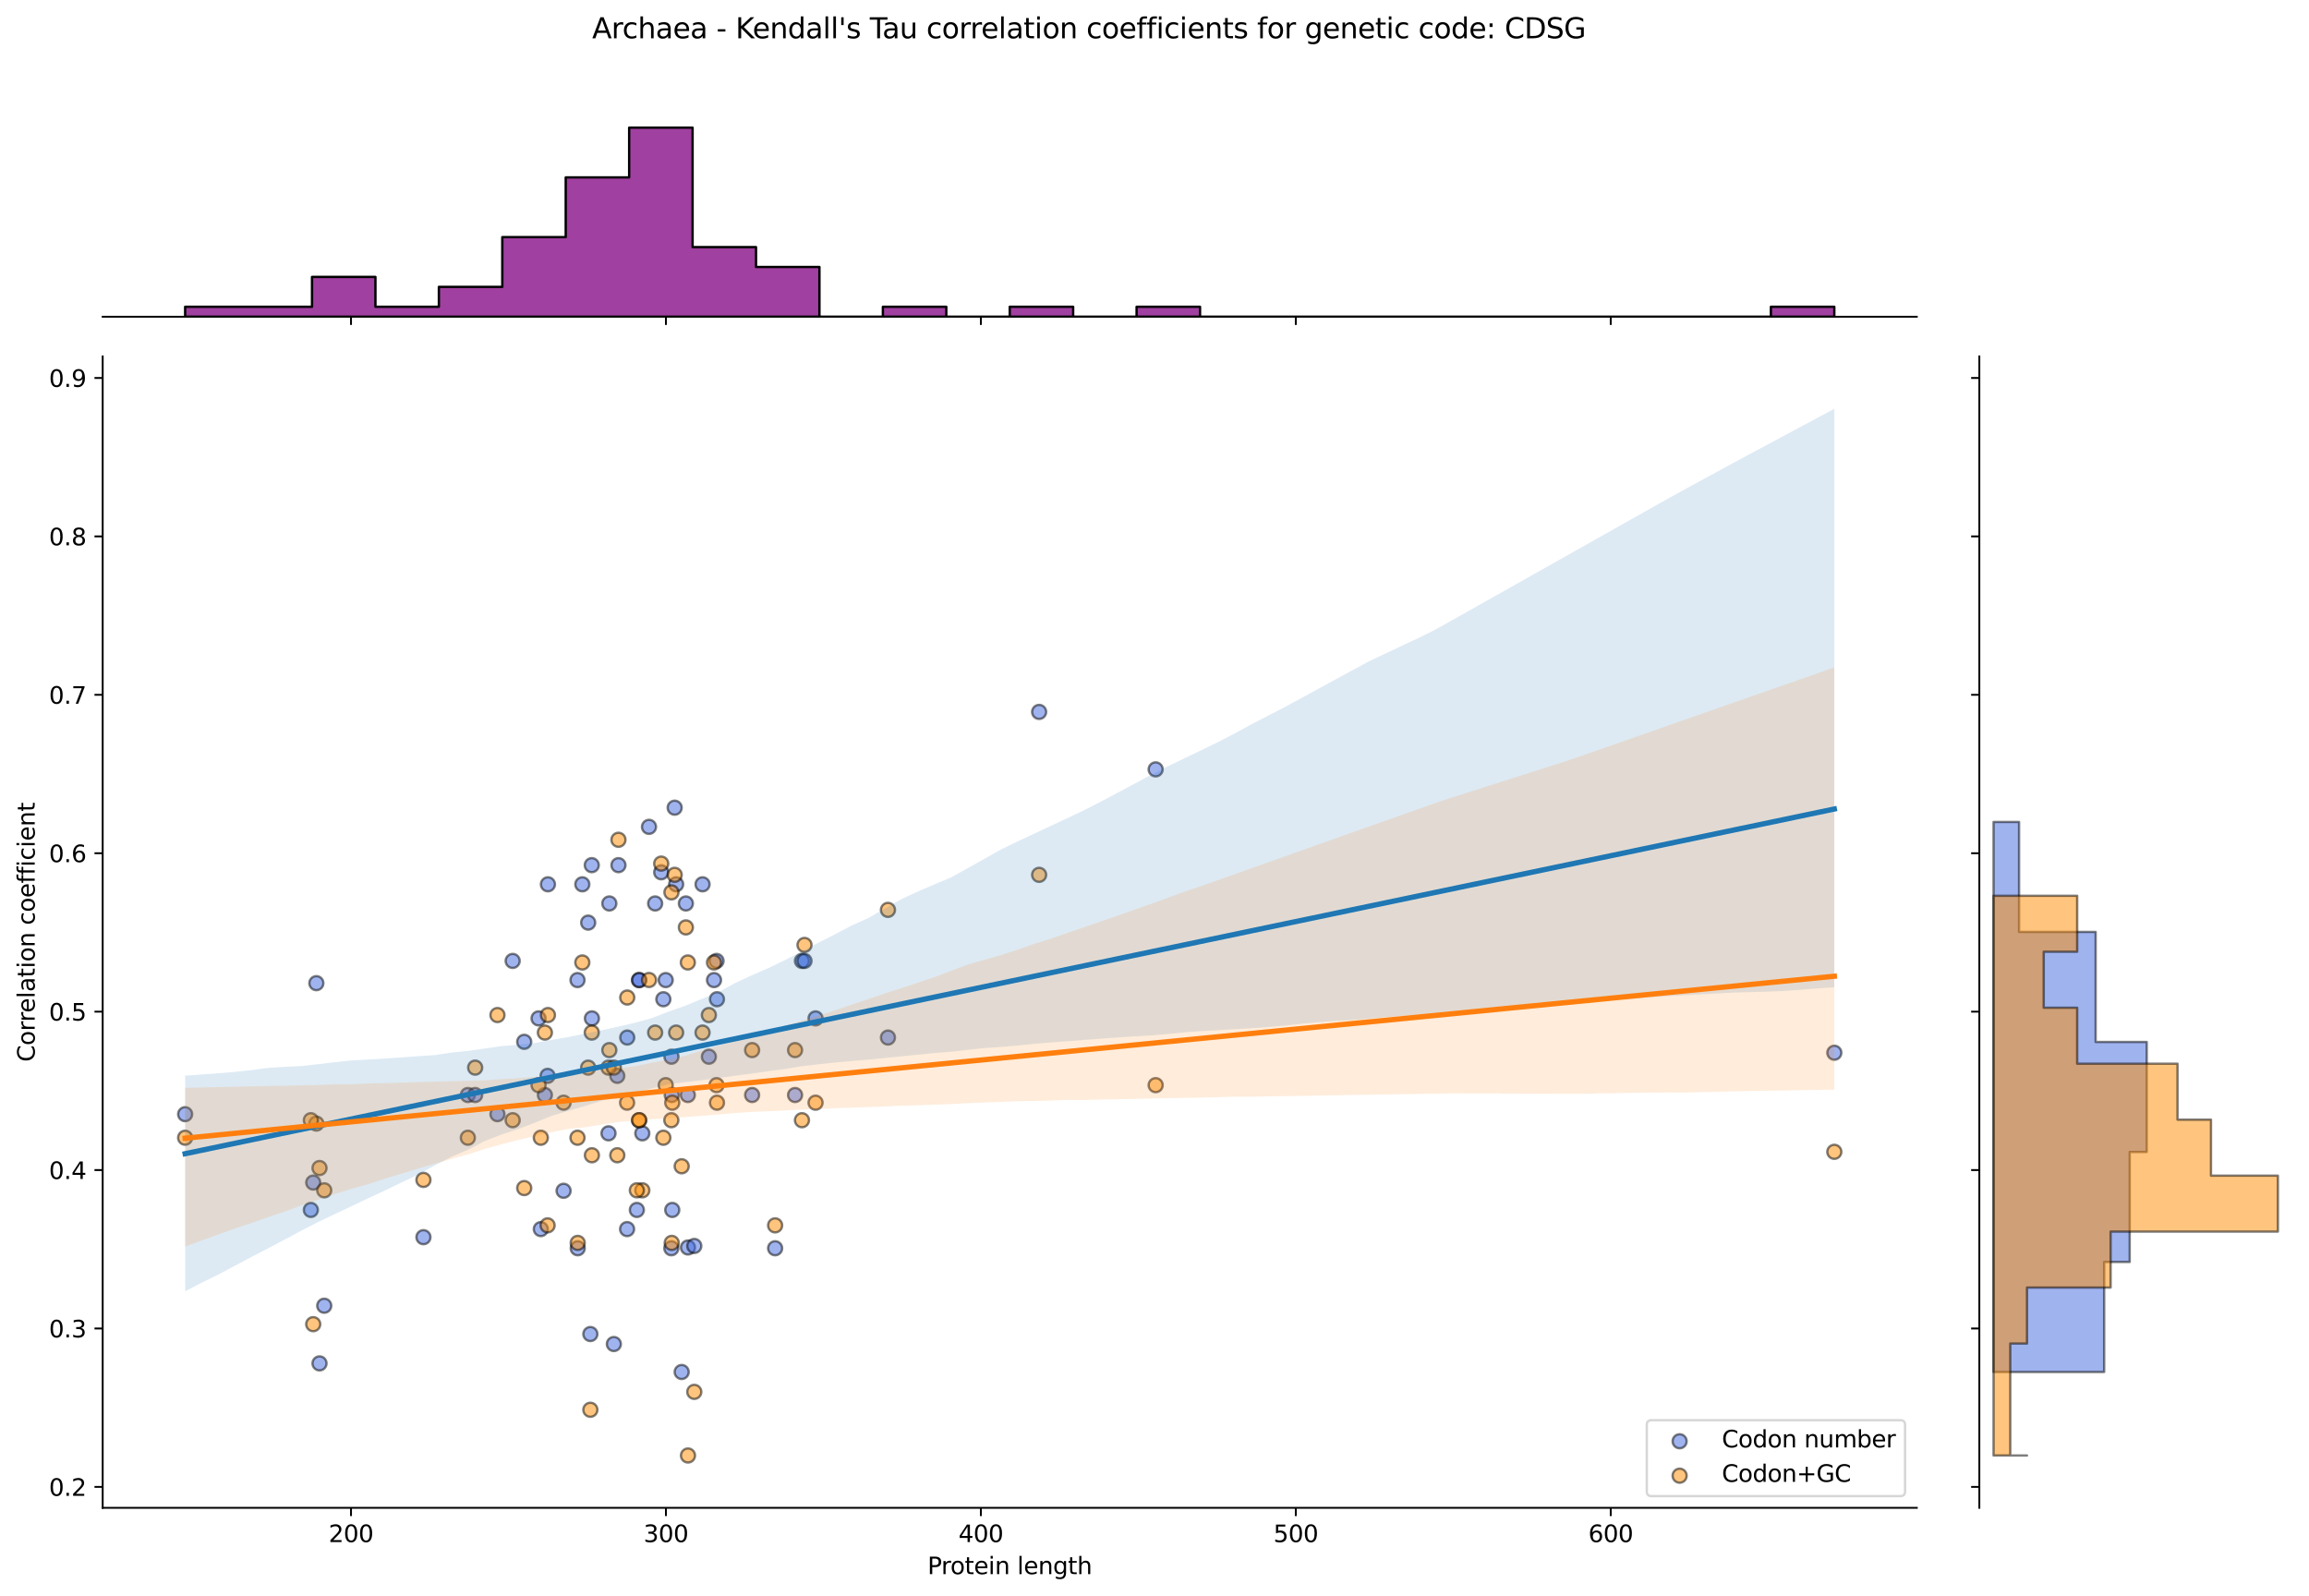 <?xml version="1.0" encoding="utf-8" standalone="no"?>
<!DOCTYPE svg PUBLIC "-//W3C//DTD SVG 1.1//EN"
  "http://www.w3.org/Graphics/SVG/1.1/DTD/svg11.dtd">
<svg xmlns:xlink="http://www.w3.org/1999/xlink" width="984.456pt" height="680.423pt" viewBox="0 0 984.456 680.423" xmlns="http://www.w3.org/2000/svg" version="1.1">
 <defs>
  <style type="text/css">*{stroke-linejoin: round; stroke-linecap: butt}</style>
 </defs>
 <g id="figure_1">
  <g id="patch_1">
   <path d="M 0 680.423 
L 984.456 680.423 
L 984.456 0 
L 0 0 
z
" style="fill: #ffffff"/>
  </g>
  <g id="axes_1">
   <g id="patch_2">
    <path d="M 43.781 642.867 
L 817.232 642.867 
L 817.232 151.966 
L 43.781 151.966 
z
" style="fill: #ffffff"/>
   </g>
   <g id="PathCollection_1">
    <defs>
     <path id="m3cacafd160" d="M 0 3 
C 0.796 3 1.559 2.684 2.121 2.121 
C 2.684 1.559 3 0.796 3 0 
C 3 -0.796 2.684 -1.559 2.121 -2.121 
C 1.559 -2.684 0.796 -3 0 -3 
C -0.796 -3 -1.559 -2.684 -2.121 -2.121 
C -2.684 -1.559 -3 -0.796 -3 0 
C -3 0.796 -2.684 1.559 -2.121 2.121 
C -1.559 2.684 -0.796 3 0 3 
z
" style="stroke: #000000; stroke-opacity: 0.5"/>
    </defs>
    <g clip-path="url(#p5bbd1bd8aa)">
     <use xlink:href="#m3cacafd160" x="230.582" y="524.026" style="fill: #4169e1; fill-opacity: 0.5; stroke: #000000; stroke-opacity: 0.5"/>
     <use xlink:href="#m3cacafd160" x="250.772" y="393.359" style="fill: #4169e1; fill-opacity: 0.5; stroke: #000000; stroke-opacity: 0.5"/>
     <use xlink:href="#m3cacafd160" x="259.792" y="385.192" style="fill: #4169e1; fill-opacity: 0.5; stroke: #000000; stroke-opacity: 0.5"/>
     <use xlink:href="#m3cacafd160" x="259.44" y="483.192" style="fill: #4169e1; fill-opacity: 0.5; stroke: #000000; stroke-opacity: 0.5"/>
     <use xlink:href="#m3cacafd160" x="283.831" y="417.859" style="fill: #4169e1; fill-opacity: 0.5; stroke: #000000; stroke-opacity: 0.5"/>
     <use xlink:href="#m3cacafd160" x="212.091" y="475.026" style="fill: #4169e1; fill-opacity: 0.5; stroke: #000000; stroke-opacity: 0.5"/>
     <use xlink:href="#m3cacafd160" x="293.262" y="466.859" style="fill: #4169e1; fill-opacity: 0.5; stroke: #000000; stroke-opacity: 0.5"/>
     <use xlink:href="#m3cacafd160" x="267.432" y="442.359" style="fill: #4169e1; fill-opacity: 0.5; stroke: #000000; stroke-opacity: 0.5"/>
     <use xlink:href="#m3cacafd160" x="492.719" y="328.025" style="fill: #4169e1; fill-opacity: 0.5; stroke: #000000; stroke-opacity: 0.5"/>
     <use xlink:href="#m3cacafd160" x="136.227" y="581.281" style="fill: #4169e1; fill-opacity: 0.5; stroke: #000000; stroke-opacity: 0.5"/>
     <use xlink:href="#m3cacafd160" x="180.537" y="527.473" style="fill: #4169e1; fill-opacity: 0.5; stroke: #000000; stroke-opacity: 0.5"/>
     <use xlink:href="#m3cacafd160" x="305.497" y="409.692" style="fill: #4169e1; fill-opacity: 0.5; stroke: #000000; stroke-opacity: 0.5"/>
     <use xlink:href="#m3cacafd160" x="223.504" y="444.183" style="fill: #4169e1; fill-opacity: 0.5; stroke: #000000; stroke-opacity: 0.5"/>
     <use xlink:href="#m3cacafd160" x="246.318" y="532.192" style="fill: #4169e1; fill-opacity: 0.5; stroke: #000000; stroke-opacity: 0.5"/>
     <use xlink:href="#m3cacafd160" x="286.228" y="532.192" style="fill: #4169e1; fill-opacity: 0.5; stroke: #000000; stroke-opacity: 0.5"/>
     <use xlink:href="#m3cacafd160" x="248.277" y="377.025" style="fill: #4169e1; fill-opacity: 0.5; stroke: #000000; stroke-opacity: 0.5"/>
     <use xlink:href="#m3cacafd160" x="232.315" y="466.859" style="fill: #4169e1; fill-opacity: 0.5; stroke: #000000; stroke-opacity: 0.5"/>
     <use xlink:href="#m3cacafd160" x="347.715" y="434.192" style="fill: #4169e1; fill-opacity: 0.5; stroke: #000000; stroke-opacity: 0.5"/>
     <use xlink:href="#m3cacafd160" x="229.621" y="434.192" style="fill: #4169e1; fill-opacity: 0.5; stroke: #000000; stroke-opacity: 0.5"/>
     <use xlink:href="#m3cacafd160" x="261.722" y="573.026" style="fill: #4169e1; fill-opacity: 0.5; stroke: #000000; stroke-opacity: 0.5"/>
     <use xlink:href="#m3cacafd160" x="292.43" y="385.192" style="fill: #4169e1; fill-opacity: 0.5; stroke: #000000; stroke-opacity: 0.5"/>
     <use xlink:href="#m3cacafd160" x="263.685" y="368.859" style="fill: #4169e1; fill-opacity: 0.5; stroke: #000000; stroke-opacity: 0.5"/>
     <use xlink:href="#m3cacafd160" x="252.362" y="434.192" style="fill: #4169e1; fill-opacity: 0.5; stroke: #000000; stroke-opacity: 0.5"/>
     <use xlink:href="#m3cacafd160" x="267.366" y="524.026" style="fill: #4169e1; fill-opacity: 0.5; stroke: #000000; stroke-opacity: 0.5"/>
     <use xlink:href="#m3cacafd160" x="443.039" y="303.525" style="fill: #4169e1; fill-opacity: 0.5; stroke: #000000; stroke-opacity: 0.5"/>
     <use xlink:href="#m3cacafd160" x="272.546" y="417.859" style="fill: #4169e1; fill-opacity: 0.5; stroke: #000000; stroke-opacity: 0.5"/>
     <use xlink:href="#m3cacafd160" x="282.823" y="426.026" style="fill: #4169e1; fill-opacity: 0.5; stroke: #000000; stroke-opacity: 0.5"/>
     <use xlink:href="#m3cacafd160" x="134.885" y="419.169" style="fill: #4169e1; fill-opacity: 0.5; stroke: #000000; stroke-opacity: 0.5"/>
     <use xlink:href="#m3cacafd160" x="338.978" y="466.859" style="fill: #4169e1; fill-opacity: 0.5; stroke: #000000; stroke-opacity: 0.5"/>
     <use xlink:href="#m3cacafd160" x="252.301" y="368.859" style="fill: #4169e1; fill-opacity: 0.5; stroke: #000000; stroke-opacity: 0.5"/>
     <use xlink:href="#m3cacafd160" x="782.075" y="448.836" style="fill: #4169e1; fill-opacity: 0.5; stroke: #000000; stroke-opacity: 0.5"/>
     <use xlink:href="#m3cacafd160" x="78.938" y="475.026" style="fill: #4169e1; fill-opacity: 0.5; stroke: #000000; stroke-opacity: 0.5"/>
     <use xlink:href="#m3cacafd160" x="272.454" y="417.859" style="fill: #4169e1; fill-opacity: 0.5; stroke: #000000; stroke-opacity: 0.5"/>
     <use xlink:href="#m3cacafd160" x="286.623" y="515.859" style="fill: #4169e1; fill-opacity: 0.5; stroke: #000000; stroke-opacity: 0.5"/>
     <use xlink:href="#m3cacafd160" x="263.188" y="458.692" style="fill: #4169e1; fill-opacity: 0.5; stroke: #000000; stroke-opacity: 0.5"/>
     <use xlink:href="#m3cacafd160" x="304.423" y="417.859" style="fill: #4169e1; fill-opacity: 0.5; stroke: #000000; stroke-opacity: 0.5"/>
     <use xlink:href="#m3cacafd160" x="240.288" y="507.692" style="fill: #4169e1; fill-opacity: 0.5; stroke: #000000; stroke-opacity: 0.5"/>
     <use xlink:href="#m3cacafd160" x="305.686" y="426.026" style="fill: #4169e1; fill-opacity: 0.5; stroke: #000000; stroke-opacity: 0.5"/>
     <use xlink:href="#m3cacafd160" x="288.281" y="377.025" style="fill: #4169e1; fill-opacity: 0.5; stroke: #000000; stroke-opacity: 0.5"/>
     <use xlink:href="#m3cacafd160" x="133.542" y="504.184" style="fill: #4169e1; fill-opacity: 0.5; stroke: #000000; stroke-opacity: 0.5"/>
     <use xlink:href="#m3cacafd160" x="199.469" y="466.859" style="fill: #4169e1; fill-opacity: 0.5; stroke: #000000; stroke-opacity: 0.5"/>
     <use xlink:href="#m3cacafd160" x="202.582" y="466.859" style="fill: #4169e1; fill-opacity: 0.5; stroke: #000000; stroke-opacity: 0.5"/>
     <use xlink:href="#m3cacafd160" x="276.706" y="352.525" style="fill: #4169e1; fill-opacity: 0.5; stroke: #000000; stroke-opacity: 0.5"/>
     <use xlink:href="#m3cacafd160" x="273.854" y="483.192" style="fill: #4169e1; fill-opacity: 0.5; stroke: #000000; stroke-opacity: 0.5"/>
     <use xlink:href="#m3cacafd160" x="378.588" y="442.359" style="fill: #4169e1; fill-opacity: 0.5; stroke: #000000; stroke-opacity: 0.5"/>
     <use xlink:href="#m3cacafd160" x="286.399" y="466.859" style="fill: #4169e1; fill-opacity: 0.5; stroke: #000000; stroke-opacity: 0.5"/>
     <use xlink:href="#m3cacafd160" x="281.912" y="371.896" style="fill: #4169e1; fill-opacity: 0.5; stroke: #000000; stroke-opacity: 0.5"/>
     <use xlink:href="#m3cacafd160" x="320.668" y="466.859" style="fill: #4169e1; fill-opacity: 0.5; stroke: #000000; stroke-opacity: 0.5"/>
     <use xlink:href="#m3cacafd160" x="246.223" y="417.859" style="fill: #4169e1; fill-opacity: 0.5; stroke: #000000; stroke-opacity: 0.5"/>
     <use xlink:href="#m3cacafd160" x="233.612" y="377.025" style="fill: #4169e1; fill-opacity: 0.5; stroke: #000000; stroke-opacity: 0.5"/>
     <use xlink:href="#m3cacafd160" x="341.918" y="409.692" style="fill: #4169e1; fill-opacity: 0.5; stroke: #000000; stroke-opacity: 0.5"/>
     <use xlink:href="#m3cacafd160" x="286.278" y="450.526" style="fill: #4169e1; fill-opacity: 0.5; stroke: #000000; stroke-opacity: 0.5"/>
     <use xlink:href="#m3cacafd160" x="330.474" y="532.192" style="fill: #4169e1; fill-opacity: 0.5; stroke: #000000; stroke-opacity: 0.5"/>
     <use xlink:href="#m3cacafd160" x="138.242" y="556.693" style="fill: #4169e1; fill-opacity: 0.5; stroke: #000000; stroke-opacity: 0.5"/>
     <use xlink:href="#m3cacafd160" x="132.535" y="515.859" style="fill: #4169e1; fill-opacity: 0.5; stroke: #000000; stroke-opacity: 0.5"/>
     <use xlink:href="#m3cacafd160" x="343.006" y="409.692" style="fill: #4169e1; fill-opacity: 0.5; stroke: #000000; stroke-opacity: 0.5"/>
     <use xlink:href="#m3cacafd160" x="271.528" y="515.859" style="fill: #4169e1; fill-opacity: 0.5; stroke: #000000; stroke-opacity: 0.5"/>
     <use xlink:href="#m3cacafd160" x="293.326" y="531.866" style="fill: #4169e1; fill-opacity: 0.5; stroke: #000000; stroke-opacity: 0.5"/>
     <use xlink:href="#m3cacafd160" x="302.232" y="450.526" style="fill: #4169e1; fill-opacity: 0.5; stroke: #000000; stroke-opacity: 0.5"/>
     <use xlink:href="#m3cacafd160" x="299.536" y="377.025" style="fill: #4169e1; fill-opacity: 0.5; stroke: #000000; stroke-opacity: 0.5"/>
     <use xlink:href="#m3cacafd160" x="233.474" y="458.692" style="fill: #4169e1; fill-opacity: 0.5; stroke: #000000; stroke-opacity: 0.5"/>
     <use xlink:href="#m3cacafd160" x="296.011" y="531.215" style="fill: #4169e1; fill-opacity: 0.5; stroke: #000000; stroke-opacity: 0.5"/>
     <use xlink:href="#m3cacafd160" x="218.581" y="409.692" style="fill: #4169e1; fill-opacity: 0.5; stroke: #000000; stroke-opacity: 0.5"/>
     <use xlink:href="#m3cacafd160" x="279.323" y="385.192" style="fill: #4169e1; fill-opacity: 0.5; stroke: #000000; stroke-opacity: 0.5"/>
     <use xlink:href="#m3cacafd160" x="287.651" y="344.359" style="fill: #4169e1; fill-opacity: 0.5; stroke: #000000; stroke-opacity: 0.5"/>
     <use xlink:href="#m3cacafd160" x="251.701" y="568.765" style="fill: #4169e1; fill-opacity: 0.5; stroke: #000000; stroke-opacity: 0.5"/>
     <use xlink:href="#m3cacafd160" x="290.64" y="584.947" style="fill: #4169e1; fill-opacity: 0.5; stroke: #000000; stroke-opacity: 0.5"/>
    </g>
   </g>
   <g id="PathCollection_2">
    <defs>
     <path id="m65889a66de" d="M 0 3 
C 0.796 3 1.559 2.684 2.121 2.121 
C 2.684 1.559 3 0.796 3 0 
C 3 -0.796 2.684 -1.559 2.121 -2.121 
C 1.559 -2.684 0.796 -3 0 -3 
C -0.796 -3 -1.559 -2.684 -2.121 -2.121 
C -2.684 -1.559 -3 -0.796 -3 0 
C -3 0.796 -2.684 1.559 -2.121 2.121 
C -1.559 2.684 -0.796 3 0 3 
z
" style="stroke: #000000; stroke-opacity: 0.5"/>
    </defs>
    <g clip-path="url(#p5bbd1bd8aa)">
     <use xlink:href="#m65889a66de" x="230.582" y="485.073" style="fill: #ff8c00; fill-opacity: 0.5; stroke: #000000; stroke-opacity: 0.5"/>
     <use xlink:href="#m65889a66de" x="250.772" y="455.184" style="fill: #ff8c00; fill-opacity: 0.5; stroke: #000000; stroke-opacity: 0.5"/>
     <use xlink:href="#m65889a66de" x="259.792" y="447.711" style="fill: #ff8c00; fill-opacity: 0.5; stroke: #000000; stroke-opacity: 0.5"/>
     <use xlink:href="#m65889a66de" x="259.44" y="455.184" style="fill: #ff8c00; fill-opacity: 0.5; stroke: #000000; stroke-opacity: 0.5"/>
     <use xlink:href="#m65889a66de" x="283.831" y="462.656" style="fill: #ff8c00; fill-opacity: 0.5; stroke: #000000; stroke-opacity: 0.5"/>
     <use xlink:href="#m65889a66de" x="212.091" y="432.766" style="fill: #ff8c00; fill-opacity: 0.5; stroke: #000000; stroke-opacity: 0.5"/>
     <use xlink:href="#m65889a66de" x="293.262" y="410.349" style="fill: #ff8c00; fill-opacity: 0.5; stroke: #000000; stroke-opacity: 0.5"/>
     <use xlink:href="#m65889a66de" x="267.432" y="425.294" style="fill: #ff8c00; fill-opacity: 0.5; stroke: #000000; stroke-opacity: 0.5"/>
     <use xlink:href="#m65889a66de" x="492.719" y="462.656" style="fill: #ff8c00; fill-opacity: 0.5; stroke: #000000; stroke-opacity: 0.5"/>
     <use xlink:href="#m65889a66de" x="136.227" y="497.987" style="fill: #ff8c00; fill-opacity: 0.5; stroke: #000000; stroke-opacity: 0.5"/>
     <use xlink:href="#m65889a66de" x="180.537" y="503.054" style="fill: #ff8c00; fill-opacity: 0.5; stroke: #000000; stroke-opacity: 0.5"/>
     <use xlink:href="#m65889a66de" x="305.497" y="462.656" style="fill: #ff8c00; fill-opacity: 0.5; stroke: #000000; stroke-opacity: 0.5"/>
     <use xlink:href="#m65889a66de" x="223.504" y="506.539" style="fill: #ff8c00; fill-opacity: 0.5; stroke: #000000; stroke-opacity: 0.5"/>
     <use xlink:href="#m65889a66de" x="246.318" y="529.908" style="fill: #ff8c00; fill-opacity: 0.5; stroke: #000000; stroke-opacity: 0.5"/>
     <use xlink:href="#m65889a66de" x="286.228" y="477.601" style="fill: #ff8c00; fill-opacity: 0.5; stroke: #000000; stroke-opacity: 0.5"/>
     <use xlink:href="#m65889a66de" x="248.277" y="410.349" style="fill: #ff8c00; fill-opacity: 0.5; stroke: #000000; stroke-opacity: 0.5"/>
     <use xlink:href="#m65889a66de" x="232.315" y="440.239" style="fill: #ff8c00; fill-opacity: 0.5; stroke: #000000; stroke-opacity: 0.5"/>
     <use xlink:href="#m65889a66de" x="347.715" y="470.128" style="fill: #ff8c00; fill-opacity: 0.5; stroke: #000000; stroke-opacity: 0.5"/>
     <use xlink:href="#m65889a66de" x="229.621" y="462.656" style="fill: #ff8c00; fill-opacity: 0.5; stroke: #000000; stroke-opacity: 0.5"/>
     <use xlink:href="#m65889a66de" x="261.722" y="455.184" style="fill: #ff8c00; fill-opacity: 0.5; stroke: #000000; stroke-opacity: 0.5"/>
     <use xlink:href="#m65889a66de" x="292.43" y="395.404" style="fill: #ff8c00; fill-opacity: 0.5; stroke: #000000; stroke-opacity: 0.5"/>
     <use xlink:href="#m65889a66de" x="263.685" y="358.042" style="fill: #ff8c00; fill-opacity: 0.5; stroke: #000000; stroke-opacity: 0.5"/>
     <use xlink:href="#m65889a66de" x="252.362" y="492.546" style="fill: #ff8c00; fill-opacity: 0.5; stroke: #000000; stroke-opacity: 0.5"/>
     <use xlink:href="#m65889a66de" x="267.366" y="470.128" style="fill: #ff8c00; fill-opacity: 0.5; stroke: #000000; stroke-opacity: 0.5"/>
     <use xlink:href="#m65889a66de" x="443.039" y="372.987" style="fill: #ff8c00; fill-opacity: 0.5; stroke: #000000; stroke-opacity: 0.5"/>
     <use xlink:href="#m65889a66de" x="272.546" y="477.601" style="fill: #ff8c00; fill-opacity: 0.5; stroke: #000000; stroke-opacity: 0.5"/>
     <use xlink:href="#m65889a66de" x="282.823" y="485.073" style="fill: #ff8c00; fill-opacity: 0.5; stroke: #000000; stroke-opacity: 0.5"/>
     <use xlink:href="#m65889a66de" x="134.885" y="479.039" style="fill: #ff8c00; fill-opacity: 0.5; stroke: #000000; stroke-opacity: 0.5"/>
     <use xlink:href="#m65889a66de" x="338.978" y="447.711" style="fill: #ff8c00; fill-opacity: 0.5; stroke: #000000; stroke-opacity: 0.5"/>
     <use xlink:href="#m65889a66de" x="252.301" y="440.239" style="fill: #ff8c00; fill-opacity: 0.5; stroke: #000000; stroke-opacity: 0.5"/>
     <use xlink:href="#m65889a66de" x="782.075" y="491.079" style="fill: #ff8c00; fill-opacity: 0.5; stroke: #000000; stroke-opacity: 0.5"/>
     <use xlink:href="#m65889a66de" x="78.938" y="485.073" style="fill: #ff8c00; fill-opacity: 0.5; stroke: #000000; stroke-opacity: 0.5"/>
     <use xlink:href="#m65889a66de" x="272.454" y="477.601" style="fill: #ff8c00; fill-opacity: 0.5; stroke: #000000; stroke-opacity: 0.5"/>
     <use xlink:href="#m65889a66de" x="286.623" y="470.128" style="fill: #ff8c00; fill-opacity: 0.5; stroke: #000000; stroke-opacity: 0.5"/>
     <use xlink:href="#m65889a66de" x="263.188" y="492.546" style="fill: #ff8c00; fill-opacity: 0.5; stroke: #000000; stroke-opacity: 0.5"/>
     <use xlink:href="#m65889a66de" x="304.423" y="410.349" style="fill: #ff8c00; fill-opacity: 0.5; stroke: #000000; stroke-opacity: 0.5"/>
     <use xlink:href="#m65889a66de" x="240.288" y="470.128" style="fill: #ff8c00; fill-opacity: 0.5; stroke: #000000; stroke-opacity: 0.5"/>
     <use xlink:href="#m65889a66de" x="305.686" y="470.128" style="fill: #ff8c00; fill-opacity: 0.5; stroke: #000000; stroke-opacity: 0.5"/>
     <use xlink:href="#m65889a66de" x="288.281" y="440.239" style="fill: #ff8c00; fill-opacity: 0.5; stroke: #000000; stroke-opacity: 0.5"/>
     <use xlink:href="#m65889a66de" x="133.542" y="564.562" style="fill: #ff8c00; fill-opacity: 0.5; stroke: #000000; stroke-opacity: 0.5"/>
     <use xlink:href="#m65889a66de" x="199.469" y="485.073" style="fill: #ff8c00; fill-opacity: 0.5; stroke: #000000; stroke-opacity: 0.5"/>
     <use xlink:href="#m65889a66de" x="202.582" y="455.184" style="fill: #ff8c00; fill-opacity: 0.5; stroke: #000000; stroke-opacity: 0.5"/>
     <use xlink:href="#m65889a66de" x="276.706" y="417.821" style="fill: #ff8c00; fill-opacity: 0.5; stroke: #000000; stroke-opacity: 0.5"/>
     <use xlink:href="#m65889a66de" x="273.854" y="507.491" style="fill: #ff8c00; fill-opacity: 0.5; stroke: #000000; stroke-opacity: 0.5"/>
     <use xlink:href="#m65889a66de" x="378.588" y="387.931" style="fill: #ff8c00; fill-opacity: 0.5; stroke: #000000; stroke-opacity: 0.5"/>
     <use xlink:href="#m65889a66de" x="286.399" y="529.908" style="fill: #ff8c00; fill-opacity: 0.5; stroke: #000000; stroke-opacity: 0.5"/>
     <use xlink:href="#m65889a66de" x="281.912" y="368.194" style="fill: #ff8c00; fill-opacity: 0.5; stroke: #000000; stroke-opacity: 0.5"/>
     <use xlink:href="#m65889a66de" x="320.668" y="447.711" style="fill: #ff8c00; fill-opacity: 0.5; stroke: #000000; stroke-opacity: 0.5"/>
     <use xlink:href="#m65889a66de" x="246.223" y="485.073" style="fill: #ff8c00; fill-opacity: 0.5; stroke: #000000; stroke-opacity: 0.5"/>
     <use xlink:href="#m65889a66de" x="233.612" y="432.766" style="fill: #ff8c00; fill-opacity: 0.5; stroke: #000000; stroke-opacity: 0.5"/>
     <use xlink:href="#m65889a66de" x="341.918" y="477.601" style="fill: #ff8c00; fill-opacity: 0.5; stroke: #000000; stroke-opacity: 0.5"/>
     <use xlink:href="#m65889a66de" x="286.278" y="380.459" style="fill: #ff8c00; fill-opacity: 0.5; stroke: #000000; stroke-opacity: 0.5"/>
     <use xlink:href="#m65889a66de" x="330.474" y="522.436" style="fill: #ff8c00; fill-opacity: 0.5; stroke: #000000; stroke-opacity: 0.5"/>
     <use xlink:href="#m65889a66de" x="138.242" y="507.491" style="fill: #ff8c00; fill-opacity: 0.5; stroke: #000000; stroke-opacity: 0.5"/>
     <use xlink:href="#m65889a66de" x="132.535" y="477.601" style="fill: #ff8c00; fill-opacity: 0.5; stroke: #000000; stroke-opacity: 0.5"/>
     <use xlink:href="#m65889a66de" x="343.006" y="402.876" style="fill: #ff8c00; fill-opacity: 0.5; stroke: #000000; stroke-opacity: 0.5"/>
     <use xlink:href="#m65889a66de" x="271.528" y="507.491" style="fill: #ff8c00; fill-opacity: 0.5; stroke: #000000; stroke-opacity: 0.5"/>
     <use xlink:href="#m65889a66de" x="293.326" y="620.553" style="fill: #ff8c00; fill-opacity: 0.5; stroke: #000000; stroke-opacity: 0.5"/>
     <use xlink:href="#m65889a66de" x="302.232" y="432.766" style="fill: #ff8c00; fill-opacity: 0.5; stroke: #000000; stroke-opacity: 0.5"/>
     <use xlink:href="#m65889a66de" x="299.536" y="440.239" style="fill: #ff8c00; fill-opacity: 0.5; stroke: #000000; stroke-opacity: 0.5"/>
     <use xlink:href="#m65889a66de" x="233.474" y="522.436" style="fill: #ff8c00; fill-opacity: 0.5; stroke: #000000; stroke-opacity: 0.5"/>
     <use xlink:href="#m65889a66de" x="296.011" y="593.423" style="fill: #ff8c00; fill-opacity: 0.5; stroke: #000000; stroke-opacity: 0.5"/>
     <use xlink:href="#m65889a66de" x="218.581" y="477.601" style="fill: #ff8c00; fill-opacity: 0.5; stroke: #000000; stroke-opacity: 0.5"/>
     <use xlink:href="#m65889a66de" x="279.323" y="440.239" style="fill: #ff8c00; fill-opacity: 0.5; stroke: #000000; stroke-opacity: 0.5"/>
     <use xlink:href="#m65889a66de" x="287.651" y="372.987" style="fill: #ff8c00; fill-opacity: 0.5; stroke: #000000; stroke-opacity: 0.5"/>
     <use xlink:href="#m65889a66de" x="251.701" y="601.058" style="fill: #ff8c00; fill-opacity: 0.5; stroke: #000000; stroke-opacity: 0.5"/>
     <use xlink:href="#m65889a66de" x="290.64" y="497.239" style="fill: #ff8c00; fill-opacity: 0.5; stroke: #000000; stroke-opacity: 0.5"/>
    </g>
   </g>
   <g id="PolyCollection_1">
    <path d="M 78.938 458.626 
L 78.938 550.535 
L 86.04 546.856 
L 93.143 543.384 
L 100.245 539.593 
L 107.348 535.835 
L 114.45 532.144 
L 121.552 528.395 
L 128.655 524.6 
L 135.757 520.952 
L 142.86 517.58 
L 149.962 514.213 
L 157.064 510.847 
L 164.167 507.548 
L 171.269 504.109 
L 178.372 500.748 
L 185.474 496.787 
L 192.576 493.149 
L 199.679 490.148 
L 206.781 486.401 
L 213.884 483.717 
L 220.986 481.358 
L 228.088 478.633 
L 235.191 475.754 
L 242.293 473.608 
L 249.396 471.544 
L 256.498 469.34 
L 263.6 467.426 
L 270.703 465.747 
L 277.805 464.078 
L 284.908 462.329 
L 292.01 461.361 
L 299.112 460.576 
L 306.215 459.598 
L 313.317 458.666 
L 320.419 457.736 
L 327.522 456.71 
L 334.624 455.776 
L 341.727 454.607 
L 348.829 453.784 
L 355.931 453.005 
L 363.034 452.373 
L 370.136 451.791 
L 377.239 451.078 
L 384.341 450.367 
L 391.443 449.659 
L 398.546 448.955 
L 405.648 448.388 
L 412.751 447.588 
L 419.853 446.831 
L 426.955 446.363 
L 434.058 445.733 
L 441.16 445.03 
L 448.263 444.429 
L 455.365 443.9 
L 462.467 443.369 
L 469.57 442.83 
L 476.672 442.333 
L 483.775 441.838 
L 490.877 441.442 
L 497.979 440.851 
L 505.082 440.144 
L 512.184 439.607 
L 519.287 439.248 
L 526.389 438.81 
L 533.491 438.399 
L 540.594 437.889 
L 547.696 437.277 
L 554.799 436.488 
L 561.901 435.858 
L 569.003 435.322 
L 576.106 434.905 
L 583.208 434.347 
L 590.31 433.711 
L 597.413 433.228 
L 604.515 432.659 
L 611.618 432.102 
L 618.72 431.566 
L 625.822 431.054 
L 632.925 430.498 
L 640.027 430.149 
L 647.13 429.439 
L 654.232 428.889 
L 661.334 428.453 
L 668.437 427.895 
L 675.539 427.336 
L 682.642 426.778 
L 689.744 426.237 
L 696.846 425.708 
L 703.949 425.173 
L 711.051 424.706 
L 718.154 424.318 
L 725.256 423.931 
L 732.358 423.542 
L 739.461 423.173 
L 746.563 422.979 
L 753.666 422.785 
L 760.768 422.496 
L 767.87 421.961 
L 774.973 421.423 
L 782.075 420.885 
L 782.075 174.279 
L 782.075 174.279 
L 774.973 178.086 
L 767.87 181.893 
L 760.768 185.699 
L 753.666 189.506 
L 746.563 193.313 
L 739.461 197.121 
L 732.358 200.987 
L 725.256 204.852 
L 718.154 208.72 
L 711.051 212.633 
L 703.949 216.636 
L 696.846 220.638 
L 689.744 224.641 
L 682.642 228.643 
L 675.539 232.645 
L 668.437 236.648 
L 661.334 240.65 
L 654.232 244.653 
L 647.13 248.655 
L 640.027 252.658 
L 632.925 256.66 
L 625.822 260.663 
L 618.72 264.665 
L 611.618 268.615 
L 604.515 272.136 
L 597.413 275.466 
L 590.31 278.796 
L 583.208 282.195 
L 576.106 286.048 
L 569.003 289.908 
L 561.901 293.777 
L 554.799 297.647 
L 547.696 301.516 
L 540.594 305.176 
L 533.491 308.836 
L 526.389 312.715 
L 519.287 316.421 
L 512.184 319.834 
L 505.082 323.264 
L 497.979 326.682 
L 490.877 330.292 
L 483.775 334.093 
L 476.672 337.899 
L 469.57 341.666 
L 462.467 345.307 
L 455.365 348.678 
L 448.263 352 
L 441.16 355.323 
L 434.058 358.645 
L 426.955 362.097 
L 419.853 366.077 
L 412.751 370.049 
L 405.648 373.994 
L 398.546 377.015 
L 391.443 380.036 
L 384.341 383.354 
L 377.239 387.327 
L 370.136 391.445 
L 363.034 394.633 
L 355.931 398.377 
L 348.829 401.972 
L 341.727 405.725 
L 334.624 409.372 
L 327.522 412.795 
L 320.419 415.868 
L 313.317 419.167 
L 306.215 423.076 
L 299.112 425.92 
L 292.01 428.876 
L 284.908 431.348 
L 277.805 434.099 
L 270.703 436.058 
L 263.6 437.71 
L 256.498 439.264 
L 249.396 440.67 
L 242.293 442.145 
L 235.191 443.354 
L 228.088 444.677 
L 220.986 445.401 
L 213.884 446.007 
L 206.781 447.02 
L 199.679 448.041 
L 192.576 448.752 
L 185.474 449.839 
L 178.372 450.306 
L 171.269 450.815 
L 164.167 451.313 
L 157.064 451.735 
L 149.962 452.092 
L 142.86 452.859 
L 135.757 453.699 
L 128.655 454.506 
L 121.552 454.842 
L 114.45 455.281 
L 107.348 456.24 
L 100.245 456.978 
L 93.143 457.604 
L 86.04 458.109 
L 78.938 458.626 
z
" clip-path="url(#p5bbd1bd8aa)" style="fill: #1f77b4; fill-opacity: 0.15"/>
   </g>
   <g id="PolyCollection_2">
    <path d="M 78.938 463.795 
L 78.938 531.408 
L 86.04 528.895 
L 93.143 526.265 
L 100.245 523.786 
L 107.348 521.403 
L 114.45 518.885 
L 121.552 516.526 
L 128.655 513.854 
L 135.757 511.464 
L 142.86 509.069 
L 149.962 506.832 
L 157.064 504.841 
L 164.167 502.52 
L 171.269 500.366 
L 178.372 498.215 
L 185.474 496.131 
L 192.576 494.064 
L 199.679 492.147 
L 206.781 489.778 
L 213.884 487.87 
L 220.986 485.996 
L 228.088 484.397 
L 235.191 482.701 
L 242.293 481.331 
L 249.396 480.623 
L 256.498 479.434 
L 263.6 478.339 
L 270.703 477.819 
L 277.805 477.201 
L 284.908 476.74 
L 292.01 476.248 
L 299.112 475.749 
L 306.215 475.166 
L 313.317 474.535 
L 320.419 474.068 
L 327.522 473.791 
L 334.624 473.462 
L 341.727 473.07 
L 348.829 472.806 
L 355.931 472.493 
L 363.034 472.261 
L 370.136 472.006 
L 377.239 471.75 
L 384.341 471.419 
L 391.443 471.209 
L 398.546 470.981 
L 405.648 470.718 
L 412.751 470.317 
L 419.853 470.045 
L 426.955 469.776 
L 434.058 469.495 
L 441.16 469.432 
L 448.263 469.192 
L 455.365 468.947 
L 462.467 468.962 
L 469.57 468.795 
L 476.672 468.67 
L 483.775 468.504 
L 490.877 468.338 
L 497.979 468.191 
L 505.082 468.068 
L 512.184 467.944 
L 519.287 467.776 
L 526.389 467.573 
L 533.491 467.565 
L 540.594 467.456 
L 547.696 467.333 
L 554.799 467.211 
L 561.901 467.089 
L 569.003 466.966 
L 576.106 466.844 
L 583.208 466.721 
L 590.31 466.631 
L 597.413 466.523 
L 604.515 466.398 
L 611.618 466.273 
L 618.72 466.151 
L 625.822 466.175 
L 632.925 466.201 
L 640.027 466.228 
L 647.13 466.253 
L 654.232 466.276 
L 661.334 466.299 
L 668.437 466.322 
L 675.539 466.309 
L 682.642 466.17 
L 689.744 466.057 
L 696.846 465.942 
L 703.949 465.826 
L 711.051 465.748 
L 718.154 465.762 
L 725.256 465.623 
L 732.358 465.468 
L 739.461 465.28 
L 746.563 465.134 
L 753.666 465.019 
L 760.768 464.904 
L 767.87 464.796 
L 774.973 464.678 
L 782.075 464.567 
L 782.075 284.532 
L 782.075 284.532 
L 774.973 287.016 
L 767.87 289.499 
L 760.768 291.984 
L 753.666 294.469 
L 746.563 296.954 
L 739.461 299.439 
L 732.358 301.925 
L 725.256 304.41 
L 718.154 306.895 
L 711.051 309.381 
L 703.949 311.866 
L 696.846 314.351 
L 689.744 316.836 
L 682.642 319.322 
L 675.539 321.807 
L 668.437 324.265 
L 661.334 326.528 
L 654.232 328.791 
L 647.13 331.055 
L 640.027 333.318 
L 632.925 335.581 
L 625.822 337.844 
L 618.72 340.107 
L 611.618 342.482 
L 604.515 344.995 
L 597.413 347.508 
L 590.31 350.022 
L 583.208 352.535 
L 576.106 355.053 
L 569.003 357.575 
L 561.901 360.098 
L 554.799 362.621 
L 547.696 365.143 
L 540.594 367.666 
L 533.491 370.189 
L 526.389 372.711 
L 519.287 375.234 
L 512.184 377.757 
L 505.082 380.119 
L 497.979 382.736 
L 490.877 385.296 
L 483.775 387.805 
L 476.672 390.319 
L 469.57 392.761 
L 462.467 395.202 
L 455.365 397.643 
L 448.263 400.085 
L 441.16 402.336 
L 434.058 404.804 
L 426.955 407.152 
L 419.853 409.16 
L 412.751 411.159 
L 405.648 413.825 
L 398.546 416.557 
L 391.443 418.913 
L 384.341 421.272 
L 377.239 423.542 
L 370.136 425.983 
L 363.034 428.341 
L 355.931 430.764 
L 348.829 433.062 
L 341.727 435.159 
L 334.624 437.333 
L 327.522 439.397 
L 320.419 441.647 
L 313.317 443.825 
L 306.215 445.892 
L 299.112 447.903 
L 292.01 450.103 
L 284.908 451.757 
L 277.805 453.106 
L 270.703 454.564 
L 263.6 455.534 
L 256.498 456.089 
L 249.396 457.185 
L 242.293 458.475 
L 235.191 458.736 
L 228.088 459.097 
L 220.986 459.666 
L 213.884 460.097 
L 206.781 460.58 
L 199.679 460.76 
L 192.576 460.992 
L 185.474 461.126 
L 178.372 461.346 
L 171.269 461.58 
L 164.167 461.767 
L 157.064 461.937 
L 149.962 462.26 
L 142.86 462.276 
L 135.757 462.558 
L 128.655 462.707 
L 121.552 462.897 
L 114.45 463.005 
L 107.348 463.153 
L 100.245 463.303 
L 93.143 463.457 
L 86.04 463.634 
L 78.938 463.795 
z
" clip-path="url(#p5bbd1bd8aa)" style="fill: #ff7f0e; fill-opacity: 0.15"/>
   </g>
   <g id="matplotlib.axis_1">
    <g id="xtick_1">
     <g id="line2d_1">
      <defs>
       <path id="m6d5a3ef1ff" d="M 0 0 
L 0 3.5 
" style="stroke: #000000; stroke-width: 0.8"/>
      </defs>
      <g>
       <use xlink:href="#m6d5a3ef1ff" x="149.655" y="642.867" style="stroke: #000000; stroke-width: 0.8"/>
      </g>
     </g>
     <g id="text_1">
      <!-- 200 -->
      <g transform="translate(140.111 657.465) scale(0.1 -0.1)">
       <defs>
        <path id="DejaVuSans-32" d="M 1228 531 
L 3431 531 
L 3431 0 
L 469 0 
L 469 531 
Q 828 903 1448 1529 
Q 2069 2156 2228 2338 
Q 2531 2678 2651 2914 
Q 2772 3150 2772 3378 
Q 2772 3750 2511 3984 
Q 2250 4219 1831 4219 
Q 1534 4219 1204 4116 
Q 875 4013 500 3803 
L 500 4441 
Q 881 4594 1212 4672 
Q 1544 4750 1819 4750 
Q 2544 4750 2975 4387 
Q 3406 4025 3406 3419 
Q 3406 3131 3298 2873 
Q 3191 2616 2906 2266 
Q 2828 2175 2409 1742 
Q 1991 1309 1228 531 
z
" transform="scale(0.016)"/>
        <path id="DejaVuSans-30" d="M 2034 4250 
Q 1547 4250 1301 3770 
Q 1056 3291 1056 2328 
Q 1056 1369 1301 889 
Q 1547 409 2034 409 
Q 2525 409 2770 889 
Q 3016 1369 3016 2328 
Q 3016 3291 2770 3770 
Q 2525 4250 2034 4250 
z
M 2034 4750 
Q 2819 4750 3233 4129 
Q 3647 3509 3647 2328 
Q 3647 1150 3233 529 
Q 2819 -91 2034 -91 
Q 1250 -91 836 529 
Q 422 1150 422 2328 
Q 422 3509 836 4129 
Q 1250 4750 2034 4750 
z
" transform="scale(0.016)"/>
       </defs>
       <use xlink:href="#DejaVuSans-32"/>
       <use xlink:href="#DejaVuSans-30" x="63.623"/>
       <use xlink:href="#DejaVuSans-30" x="127.246"/>
      </g>
     </g>
    </g>
    <g id="xtick_2">
     <g id="line2d_2">
      <g>
       <use xlink:href="#m6d5a3ef1ff" x="283.926" y="642.867" style="stroke: #000000; stroke-width: 0.8"/>
      </g>
     </g>
     <g id="text_2">
      <!-- 300 -->
      <g transform="translate(274.383 657.465) scale(0.1 -0.1)">
       <defs>
        <path id="DejaVuSans-33" d="M 2597 2516 
Q 3050 2419 3304 2112 
Q 3559 1806 3559 1356 
Q 3559 666 3084 287 
Q 2609 -91 1734 -91 
Q 1441 -91 1130 -33 
Q 819 25 488 141 
L 488 750 
Q 750 597 1062 519 
Q 1375 441 1716 441 
Q 2309 441 2620 675 
Q 2931 909 2931 1356 
Q 2931 1769 2642 2001 
Q 2353 2234 1838 2234 
L 1294 2234 
L 1294 2753 
L 1863 2753 
Q 2328 2753 2575 2939 
Q 2822 3125 2822 3475 
Q 2822 3834 2567 4026 
Q 2313 4219 1838 4219 
Q 1578 4219 1281 4162 
Q 984 4106 628 3988 
L 628 4550 
Q 988 4650 1302 4700 
Q 1616 4750 1894 4750 
Q 2613 4750 3031 4423 
Q 3450 4097 3450 3541 
Q 3450 3153 3228 2886 
Q 3006 2619 2597 2516 
z
" transform="scale(0.016)"/>
       </defs>
       <use xlink:href="#DejaVuSans-33"/>
       <use xlink:href="#DejaVuSans-30" x="63.623"/>
       <use xlink:href="#DejaVuSans-30" x="127.246"/>
      </g>
     </g>
    </g>
    <g id="xtick_3">
     <g id="line2d_3">
      <g>
       <use xlink:href="#m6d5a3ef1ff" x="418.198" y="642.867" style="stroke: #000000; stroke-width: 0.8"/>
      </g>
     </g>
     <g id="text_3">
      <!-- 400 -->
      <g transform="translate(408.655 657.465) scale(0.1 -0.1)">
       <defs>
        <path id="DejaVuSans-34" d="M 2419 4116 
L 825 1625 
L 2419 1625 
L 2419 4116 
z
M 2253 4666 
L 3047 4666 
L 3047 1625 
L 3713 1625 
L 3713 1100 
L 3047 1100 
L 3047 0 
L 2419 0 
L 2419 1100 
L 313 1100 
L 313 1709 
L 2253 4666 
z
" transform="scale(0.016)"/>
       </defs>
       <use xlink:href="#DejaVuSans-34"/>
       <use xlink:href="#DejaVuSans-30" x="63.623"/>
       <use xlink:href="#DejaVuSans-30" x="127.246"/>
      </g>
     </g>
    </g>
    <g id="xtick_4">
     <g id="line2d_4">
      <g>
       <use xlink:href="#m6d5a3ef1ff" x="552.47" y="642.867" style="stroke: #000000; stroke-width: 0.8"/>
      </g>
     </g>
     <g id="text_4">
      <!-- 500 -->
      <g transform="translate(542.926 657.465) scale(0.1 -0.1)">
       <defs>
        <path id="DejaVuSans-35" d="M 691 4666 
L 3169 4666 
L 3169 4134 
L 1269 4134 
L 1269 2991 
Q 1406 3038 1543 3061 
Q 1681 3084 1819 3084 
Q 2600 3084 3056 2656 
Q 3513 2228 3513 1497 
Q 3513 744 3044 326 
Q 2575 -91 1722 -91 
Q 1428 -91 1123 -41 
Q 819 9 494 109 
L 494 744 
Q 775 591 1075 516 
Q 1375 441 1709 441 
Q 2250 441 2565 725 
Q 2881 1009 2881 1497 
Q 2881 1984 2565 2268 
Q 2250 2553 1709 2553 
Q 1456 2553 1204 2497 
Q 953 2441 691 2322 
L 691 4666 
z
" transform="scale(0.016)"/>
       </defs>
       <use xlink:href="#DejaVuSans-35"/>
       <use xlink:href="#DejaVuSans-30" x="63.623"/>
       <use xlink:href="#DejaVuSans-30" x="127.246"/>
      </g>
     </g>
    </g>
    <g id="xtick_5">
     <g id="line2d_5">
      <g>
       <use xlink:href="#m6d5a3ef1ff" x="686.742" y="642.867" style="stroke: #000000; stroke-width: 0.8"/>
      </g>
     </g>
     <g id="text_5">
      <!-- 600 -->
      <g transform="translate(677.198 657.465) scale(0.1 -0.1)">
       <defs>
        <path id="DejaVuSans-36" d="M 2113 2584 
Q 1688 2584 1439 2293 
Q 1191 2003 1191 1497 
Q 1191 994 1439 701 
Q 1688 409 2113 409 
Q 2538 409 2786 701 
Q 3034 994 3034 1497 
Q 3034 2003 2786 2293 
Q 2538 2584 2113 2584 
z
M 3366 4563 
L 3366 3988 
Q 3128 4100 2886 4159 
Q 2644 4219 2406 4219 
Q 1781 4219 1451 3797 
Q 1122 3375 1075 2522 
Q 1259 2794 1537 2939 
Q 1816 3084 2150 3084 
Q 2853 3084 3261 2657 
Q 3669 2231 3669 1497 
Q 3669 778 3244 343 
Q 2819 -91 2113 -91 
Q 1303 -91 875 529 
Q 447 1150 447 2328 
Q 447 3434 972 4092 
Q 1497 4750 2381 4750 
Q 2619 4750 2861 4703 
Q 3103 4656 3366 4563 
z
" transform="scale(0.016)"/>
       </defs>
       <use xlink:href="#DejaVuSans-36"/>
       <use xlink:href="#DejaVuSans-30" x="63.623"/>
       <use xlink:href="#DejaVuSans-30" x="127.246"/>
      </g>
     </g>
    </g>
    <g id="text_6">
     <!-- Protein length -->
     <g transform="translate(395.456 671.143) scale(0.1 -0.1)">
      <defs>
       <path id="DejaVuSans-50" d="M 1259 4147 
L 1259 2394 
L 2053 2394 
Q 2494 2394 2734 2622 
Q 2975 2850 2975 3272 
Q 2975 3691 2734 3919 
Q 2494 4147 2053 4147 
L 1259 4147 
z
M 628 4666 
L 2053 4666 
Q 2838 4666 3239 4311 
Q 3641 3956 3641 3272 
Q 3641 2581 3239 2228 
Q 2838 1875 2053 1875 
L 1259 1875 
L 1259 0 
L 628 0 
L 628 4666 
z
" transform="scale(0.016)"/>
       <path id="DejaVuSans-72" d="M 2631 2963 
Q 2534 3019 2420 3045 
Q 2306 3072 2169 3072 
Q 1681 3072 1420 2755 
Q 1159 2438 1159 1844 
L 1159 0 
L 581 0 
L 581 3500 
L 1159 3500 
L 1159 2956 
Q 1341 3275 1631 3429 
Q 1922 3584 2338 3584 
Q 2397 3584 2469 3576 
Q 2541 3569 2628 3553 
L 2631 2963 
z
" transform="scale(0.016)"/>
       <path id="DejaVuSans-6f" d="M 1959 3097 
Q 1497 3097 1228 2736 
Q 959 2375 959 1747 
Q 959 1119 1226 758 
Q 1494 397 1959 397 
Q 2419 397 2687 759 
Q 2956 1122 2956 1747 
Q 2956 2369 2687 2733 
Q 2419 3097 1959 3097 
z
M 1959 3584 
Q 2709 3584 3137 3096 
Q 3566 2609 3566 1747 
Q 3566 888 3137 398 
Q 2709 -91 1959 -91 
Q 1206 -91 779 398 
Q 353 888 353 1747 
Q 353 2609 779 3096 
Q 1206 3584 1959 3584 
z
" transform="scale(0.016)"/>
       <path id="DejaVuSans-74" d="M 1172 4494 
L 1172 3500 
L 2356 3500 
L 2356 3053 
L 1172 3053 
L 1172 1153 
Q 1172 725 1289 603 
Q 1406 481 1766 481 
L 2356 481 
L 2356 0 
L 1766 0 
Q 1100 0 847 248 
Q 594 497 594 1153 
L 594 3053 
L 172 3053 
L 172 3500 
L 594 3500 
L 594 4494 
L 1172 4494 
z
" transform="scale(0.016)"/>
       <path id="DejaVuSans-65" d="M 3597 1894 
L 3597 1613 
L 953 1613 
Q 991 1019 1311 708 
Q 1631 397 2203 397 
Q 2534 397 2845 478 
Q 3156 559 3463 722 
L 3463 178 
Q 3153 47 2828 -22 
Q 2503 -91 2169 -91 
Q 1331 -91 842 396 
Q 353 884 353 1716 
Q 353 2575 817 3079 
Q 1281 3584 2069 3584 
Q 2775 3584 3186 3129 
Q 3597 2675 3597 1894 
z
M 3022 2063 
Q 3016 2534 2758 2815 
Q 2500 3097 2075 3097 
Q 1594 3097 1305 2825 
Q 1016 2553 972 2059 
L 3022 2063 
z
" transform="scale(0.016)"/>
       <path id="DejaVuSans-69" d="M 603 3500 
L 1178 3500 
L 1178 0 
L 603 0 
L 603 3500 
z
M 603 4863 
L 1178 4863 
L 1178 4134 
L 603 4134 
L 603 4863 
z
" transform="scale(0.016)"/>
       <path id="DejaVuSans-6e" d="M 3513 2113 
L 3513 0 
L 2938 0 
L 2938 2094 
Q 2938 2591 2744 2837 
Q 2550 3084 2163 3084 
Q 1697 3084 1428 2787 
Q 1159 2491 1159 1978 
L 1159 0 
L 581 0 
L 581 3500 
L 1159 3500 
L 1159 2956 
Q 1366 3272 1645 3428 
Q 1925 3584 2291 3584 
Q 2894 3584 3203 3211 
Q 3513 2838 3513 2113 
z
" transform="scale(0.016)"/>
       <path id="DejaVuSans-20" transform="scale(0.016)"/>
       <path id="DejaVuSans-6c" d="M 603 4863 
L 1178 4863 
L 1178 0 
L 603 0 
L 603 4863 
z
" transform="scale(0.016)"/>
       <path id="DejaVuSans-67" d="M 2906 1791 
Q 2906 2416 2648 2759 
Q 2391 3103 1925 3103 
Q 1463 3103 1205 2759 
Q 947 2416 947 1791 
Q 947 1169 1205 825 
Q 1463 481 1925 481 
Q 2391 481 2648 825 
Q 2906 1169 2906 1791 
z
M 3481 434 
Q 3481 -459 3084 -895 
Q 2688 -1331 1869 -1331 
Q 1566 -1331 1297 -1286 
Q 1028 -1241 775 -1147 
L 775 -588 
Q 1028 -725 1275 -790 
Q 1522 -856 1778 -856 
Q 2344 -856 2625 -561 
Q 2906 -266 2906 331 
L 2906 616 
Q 2728 306 2450 153 
Q 2172 0 1784 0 
Q 1141 0 747 490 
Q 353 981 353 1791 
Q 353 2603 747 3093 
Q 1141 3584 1784 3584 
Q 2172 3584 2450 3431 
Q 2728 3278 2906 2969 
L 2906 3500 
L 3481 3500 
L 3481 434 
z
" transform="scale(0.016)"/>
       <path id="DejaVuSans-68" d="M 3513 2113 
L 3513 0 
L 2938 0 
L 2938 2094 
Q 2938 2591 2744 2837 
Q 2550 3084 2163 3084 
Q 1697 3084 1428 2787 
Q 1159 2491 1159 1978 
L 1159 0 
L 581 0 
L 581 4863 
L 1159 4863 
L 1159 2956 
Q 1366 3272 1645 3428 
Q 1925 3584 2291 3584 
Q 2894 3584 3203 3211 
Q 3513 2838 3513 2113 
z
" transform="scale(0.016)"/>
      </defs>
      <use xlink:href="#DejaVuSans-50"/>
      <use xlink:href="#DejaVuSans-72" x="58.553"/>
      <use xlink:href="#DejaVuSans-6f" x="97.416"/>
      <use xlink:href="#DejaVuSans-74" x="158.598"/>
      <use xlink:href="#DejaVuSans-65" x="197.807"/>
      <use xlink:href="#DejaVuSans-69" x="259.33"/>
      <use xlink:href="#DejaVuSans-6e" x="287.113"/>
      <use xlink:href="#DejaVuSans-20" x="350.492"/>
      <use xlink:href="#DejaVuSans-6c" x="382.279"/>
      <use xlink:href="#DejaVuSans-65" x="410.062"/>
      <use xlink:href="#DejaVuSans-6e" x="471.586"/>
      <use xlink:href="#DejaVuSans-67" x="534.965"/>
      <use xlink:href="#DejaVuSans-74" x="598.441"/>
      <use xlink:href="#DejaVuSans-68" x="637.65"/>
     </g>
    </g>
   </g>
   <g id="matplotlib.axis_2">
    <g id="ytick_1">
     <g id="line2d_6">
      <defs>
       <path id="m39fda33a32" d="M 0 0 
L -3.5 0 
" style="stroke: #000000; stroke-width: 0.8"/>
      </defs>
      <g>
       <use xlink:href="#m39fda33a32" x="43.781" y="633.942" style="stroke: #000000; stroke-width: 0.8"/>
      </g>
     </g>
     <g id="text_7">
      <!-- 0.2 -->
      <g transform="translate(20.878 637.742) scale(0.1 -0.1)">
       <defs>
        <path id="DejaVuSans-2e" d="M 684 794 
L 1344 794 
L 1344 0 
L 684 0 
L 684 794 
z
" transform="scale(0.016)"/>
       </defs>
       <use xlink:href="#DejaVuSans-30"/>
       <use xlink:href="#DejaVuSans-2e" x="63.623"/>
       <use xlink:href="#DejaVuSans-32" x="95.41"/>
      </g>
     </g>
    </g>
    <g id="ytick_2">
     <g id="line2d_7">
      <g>
       <use xlink:href="#m39fda33a32" x="43.781" y="566.4" style="stroke: #000000; stroke-width: 0.8"/>
      </g>
     </g>
     <g id="text_8">
      <!-- 0.3 -->
      <g transform="translate(20.878 570.2) scale(0.1 -0.1)">
       <use xlink:href="#DejaVuSans-30"/>
       <use xlink:href="#DejaVuSans-2e" x="63.623"/>
       <use xlink:href="#DejaVuSans-33" x="95.41"/>
      </g>
     </g>
    </g>
    <g id="ytick_3">
     <g id="line2d_8">
      <g>
       <use xlink:href="#m39fda33a32" x="43.781" y="498.858" style="stroke: #000000; stroke-width: 0.8"/>
      </g>
     </g>
     <g id="text_9">
      <!-- 0.4 -->
      <g transform="translate(20.878 502.658) scale(0.1 -0.1)">
       <use xlink:href="#DejaVuSans-30"/>
       <use xlink:href="#DejaVuSans-2e" x="63.623"/>
       <use xlink:href="#DejaVuSans-34" x="95.41"/>
      </g>
     </g>
    </g>
    <g id="ytick_4">
     <g id="line2d_9">
      <g>
       <use xlink:href="#m39fda33a32" x="43.781" y="431.316" style="stroke: #000000; stroke-width: 0.8"/>
      </g>
     </g>
     <g id="text_10">
      <!-- 0.5 -->
      <g transform="translate(20.878 435.116) scale(0.1 -0.1)">
       <use xlink:href="#DejaVuSans-30"/>
       <use xlink:href="#DejaVuSans-2e" x="63.623"/>
       <use xlink:href="#DejaVuSans-35" x="95.41"/>
      </g>
     </g>
    </g>
    <g id="ytick_5">
     <g id="line2d_10">
      <g>
       <use xlink:href="#m39fda33a32" x="43.781" y="363.774" style="stroke: #000000; stroke-width: 0.8"/>
      </g>
     </g>
     <g id="text_11">
      <!-- 0.6 -->
      <g transform="translate(20.878 367.574) scale(0.1 -0.1)">
       <use xlink:href="#DejaVuSans-30"/>
       <use xlink:href="#DejaVuSans-2e" x="63.623"/>
       <use xlink:href="#DejaVuSans-36" x="95.41"/>
      </g>
     </g>
    </g>
    <g id="ytick_6">
     <g id="line2d_11">
      <g>
       <use xlink:href="#m39fda33a32" x="43.781" y="296.232" style="stroke: #000000; stroke-width: 0.8"/>
      </g>
     </g>
     <g id="text_12">
      <!-- 0.7 -->
      <g transform="translate(20.878 300.031) scale(0.1 -0.1)">
       <defs>
        <path id="DejaVuSans-37" d="M 525 4666 
L 3525 4666 
L 3525 4397 
L 1831 0 
L 1172 0 
L 2766 4134 
L 525 4134 
L 525 4666 
z
" transform="scale(0.016)"/>
       </defs>
       <use xlink:href="#DejaVuSans-30"/>
       <use xlink:href="#DejaVuSans-2e" x="63.623"/>
       <use xlink:href="#DejaVuSans-37" x="95.41"/>
      </g>
     </g>
    </g>
    <g id="ytick_7">
     <g id="line2d_12">
      <g>
       <use xlink:href="#m39fda33a32" x="43.781" y="228.69" style="stroke: #000000; stroke-width: 0.8"/>
      </g>
     </g>
     <g id="text_13">
      <!-- 0.8 -->
      <g transform="translate(20.878 232.489) scale(0.1 -0.1)">
       <defs>
        <path id="DejaVuSans-38" d="M 2034 2216 
Q 1584 2216 1326 1975 
Q 1069 1734 1069 1313 
Q 1069 891 1326 650 
Q 1584 409 2034 409 
Q 2484 409 2743 651 
Q 3003 894 3003 1313 
Q 3003 1734 2745 1975 
Q 2488 2216 2034 2216 
z
M 1403 2484 
Q 997 2584 770 2862 
Q 544 3141 544 3541 
Q 544 4100 942 4425 
Q 1341 4750 2034 4750 
Q 2731 4750 3128 4425 
Q 3525 4100 3525 3541 
Q 3525 3141 3298 2862 
Q 3072 2584 2669 2484 
Q 3125 2378 3379 2068 
Q 3634 1759 3634 1313 
Q 3634 634 3220 271 
Q 2806 -91 2034 -91 
Q 1263 -91 848 271 
Q 434 634 434 1313 
Q 434 1759 690 2068 
Q 947 2378 1403 2484 
z
M 1172 3481 
Q 1172 3119 1398 2916 
Q 1625 2713 2034 2713 
Q 2441 2713 2670 2916 
Q 2900 3119 2900 3481 
Q 2900 3844 2670 4047 
Q 2441 4250 2034 4250 
Q 1625 4250 1398 4047 
Q 1172 3844 1172 3481 
z
" transform="scale(0.016)"/>
       </defs>
       <use xlink:href="#DejaVuSans-30"/>
       <use xlink:href="#DejaVuSans-2e" x="63.623"/>
       <use xlink:href="#DejaVuSans-38" x="95.41"/>
      </g>
     </g>
    </g>
    <g id="ytick_8">
     <g id="line2d_13">
      <g>
       <use xlink:href="#m39fda33a32" x="43.781" y="161.148" style="stroke: #000000; stroke-width: 0.8"/>
      </g>
     </g>
     <g id="text_14">
      <!-- 0.9 -->
      <g transform="translate(20.878 164.947) scale(0.1 -0.1)">
       <defs>
        <path id="DejaVuSans-39" d="M 703 97 
L 703 672 
Q 941 559 1184 500 
Q 1428 441 1663 441 
Q 2288 441 2617 861 
Q 2947 1281 2994 2138 
Q 2813 1869 2534 1725 
Q 2256 1581 1919 1581 
Q 1219 1581 811 2004 
Q 403 2428 403 3163 
Q 403 3881 828 4315 
Q 1253 4750 1959 4750 
Q 2769 4750 3195 4129 
Q 3622 3509 3622 2328 
Q 3622 1225 3098 567 
Q 2575 -91 1691 -91 
Q 1453 -91 1209 -44 
Q 966 3 703 97 
z
M 1959 2075 
Q 2384 2075 2632 2365 
Q 2881 2656 2881 3163 
Q 2881 3666 2632 3958 
Q 2384 4250 1959 4250 
Q 1534 4250 1286 3958 
Q 1038 3666 1038 3163 
Q 1038 2656 1286 2365 
Q 1534 2075 1959 2075 
z
" transform="scale(0.016)"/>
       </defs>
       <use xlink:href="#DejaVuSans-30"/>
       <use xlink:href="#DejaVuSans-2e" x="63.623"/>
       <use xlink:href="#DejaVuSans-39" x="95.41"/>
      </g>
     </g>
    </g>
    <g id="text_15">
     <!-- Correlation coefficient -->
     <g transform="translate(14.798 452.712) rotate(-90) scale(0.1 -0.1)">
      <defs>
       <path id="DejaVuSans-43" d="M 4122 4306 
L 4122 3641 
Q 3803 3938 3442 4084 
Q 3081 4231 2675 4231 
Q 1875 4231 1450 3742 
Q 1025 3253 1025 2328 
Q 1025 1406 1450 917 
Q 1875 428 2675 428 
Q 3081 428 3442 575 
Q 3803 722 4122 1019 
L 4122 359 
Q 3791 134 3420 21 
Q 3050 -91 2638 -91 
Q 1578 -91 968 557 
Q 359 1206 359 2328 
Q 359 3453 968 4101 
Q 1578 4750 2638 4750 
Q 3056 4750 3426 4639 
Q 3797 4528 4122 4306 
z
" transform="scale(0.016)"/>
       <path id="DejaVuSans-61" d="M 2194 1759 
Q 1497 1759 1228 1600 
Q 959 1441 959 1056 
Q 959 750 1161 570 
Q 1363 391 1709 391 
Q 2188 391 2477 730 
Q 2766 1069 2766 1631 
L 2766 1759 
L 2194 1759 
z
M 3341 1997 
L 3341 0 
L 2766 0 
L 2766 531 
Q 2569 213 2275 61 
Q 1981 -91 1556 -91 
Q 1019 -91 701 211 
Q 384 513 384 1019 
Q 384 1609 779 1909 
Q 1175 2209 1959 2209 
L 2766 2209 
L 2766 2266 
Q 2766 2663 2505 2880 
Q 2244 3097 1772 3097 
Q 1472 3097 1187 3025 
Q 903 2953 641 2809 
L 641 3341 
Q 956 3463 1253 3523 
Q 1550 3584 1831 3584 
Q 2591 3584 2966 3190 
Q 3341 2797 3341 1997 
z
" transform="scale(0.016)"/>
       <path id="DejaVuSans-63" d="M 3122 3366 
L 3122 2828 
Q 2878 2963 2633 3030 
Q 2388 3097 2138 3097 
Q 1578 3097 1268 2742 
Q 959 2388 959 1747 
Q 959 1106 1268 751 
Q 1578 397 2138 397 
Q 2388 397 2633 464 
Q 2878 531 3122 666 
L 3122 134 
Q 2881 22 2623 -34 
Q 2366 -91 2075 -91 
Q 1284 -91 818 406 
Q 353 903 353 1747 
Q 353 2603 823 3093 
Q 1294 3584 2113 3584 
Q 2378 3584 2631 3529 
Q 2884 3475 3122 3366 
z
" transform="scale(0.016)"/>
       <path id="DejaVuSans-66" d="M 2375 4863 
L 2375 4384 
L 1825 4384 
Q 1516 4384 1395 4259 
Q 1275 4134 1275 3809 
L 1275 3500 
L 2222 3500 
L 2222 3053 
L 1275 3053 
L 1275 0 
L 697 0 
L 697 3053 
L 147 3053 
L 147 3500 
L 697 3500 
L 697 3744 
Q 697 4328 969 4595 
Q 1241 4863 1831 4863 
L 2375 4863 
z
" transform="scale(0.016)"/>
      </defs>
      <use xlink:href="#DejaVuSans-43"/>
      <use xlink:href="#DejaVuSans-6f" x="69.824"/>
      <use xlink:href="#DejaVuSans-72" x="131.006"/>
      <use xlink:href="#DejaVuSans-72" x="170.369"/>
      <use xlink:href="#DejaVuSans-65" x="209.232"/>
      <use xlink:href="#DejaVuSans-6c" x="270.756"/>
      <use xlink:href="#DejaVuSans-61" x="298.539"/>
      <use xlink:href="#DejaVuSans-74" x="359.818"/>
      <use xlink:href="#DejaVuSans-69" x="399.027"/>
      <use xlink:href="#DejaVuSans-6f" x="426.811"/>
      <use xlink:href="#DejaVuSans-6e" x="487.992"/>
      <use xlink:href="#DejaVuSans-20" x="551.371"/>
      <use xlink:href="#DejaVuSans-63" x="583.158"/>
      <use xlink:href="#DejaVuSans-6f" x="638.139"/>
      <use xlink:href="#DejaVuSans-65" x="699.32"/>
      <use xlink:href="#DejaVuSans-66" x="760.844"/>
      <use xlink:href="#DejaVuSans-66" x="796.049"/>
      <use xlink:href="#DejaVuSans-69" x="831.254"/>
      <use xlink:href="#DejaVuSans-63" x="859.037"/>
      <use xlink:href="#DejaVuSans-69" x="914.018"/>
      <use xlink:href="#DejaVuSans-65" x="941.801"/>
      <use xlink:href="#DejaVuSans-6e" x="1003.324"/>
      <use xlink:href="#DejaVuSans-74" x="1066.703"/>
     </g>
    </g>
   </g>
   <g id="line2d_14">
    <path d="M 78.938 491.887 
L 86.04 490.403 
L 93.143 488.918 
L 100.245 487.434 
L 107.348 485.95 
L 114.45 484.465 
L 121.552 482.981 
L 128.655 481.496 
L 135.757 480.012 
L 142.86 478.527 
L 149.962 477.043 
L 157.064 475.558 
L 164.167 474.074 
L 171.269 472.589 
L 178.372 471.105 
L 185.474 469.62 
L 192.576 468.136 
L 199.679 466.651 
L 206.781 465.167 
L 213.884 463.682 
L 220.986 462.198 
L 228.088 460.713 
L 235.191 459.229 
L 242.293 457.744 
L 249.396 456.26 
L 256.498 454.775 
L 263.6 453.291 
L 270.703 451.806 
L 277.805 450.322 
L 284.908 448.837 
L 292.01 447.353 
L 299.112 445.868 
L 306.215 444.384 
L 313.317 442.899 
L 320.419 441.415 
L 327.522 439.93 
L 334.624 438.446 
L 341.727 436.961 
L 348.829 435.477 
L 355.931 433.992 
L 363.034 432.508 
L 370.136 431.023 
L 377.239 429.539 
L 384.341 428.054 
L 391.443 426.57 
L 398.546 425.085 
L 405.648 423.601 
L 412.751 422.116 
L 419.853 420.632 
L 426.955 419.148 
L 434.058 417.663 
L 441.16 416.179 
L 448.263 414.694 
L 455.365 413.21 
L 462.467 411.725 
L 469.57 410.241 
L 476.672 408.756 
L 483.775 407.272 
L 490.877 405.787 
L 497.979 404.303 
L 505.082 402.818 
L 512.184 401.334 
L 519.287 399.849 
L 526.389 398.365 
L 533.491 396.88 
L 540.594 395.396 
L 547.696 393.911 
L 554.799 392.427 
L 561.901 390.942 
L 569.003 389.458 
L 576.106 387.973 
L 583.208 386.489 
L 590.31 385.004 
L 597.413 383.52 
L 604.515 382.035 
L 611.618 380.551 
L 618.72 379.066 
L 625.822 377.582 
L 632.925 376.097 
L 640.027 374.613 
L 647.13 373.128 
L 654.232 371.644 
L 661.334 370.159 
L 668.437 368.675 
L 675.539 367.19 
L 682.642 365.706 
L 689.744 364.221 
L 696.846 362.737 
L 703.949 361.252 
L 711.051 359.768 
L 718.154 358.283 
L 725.256 356.799 
L 732.358 355.314 
L 739.461 353.83 
L 746.563 352.346 
L 753.666 350.861 
L 760.768 349.377 
L 767.87 347.892 
L 774.973 346.408 
L 782.075 344.923 
" clip-path="url(#p5bbd1bd8aa)" style="fill: none; stroke: #1f77b4; stroke-width: 2.25; stroke-linecap: square"/>
   </g>
   <g id="line2d_15">
    <path d="M 78.938 485.271 
L 86.04 484.574 
L 93.143 483.876 
L 100.245 483.179 
L 107.348 482.481 
L 114.45 481.784 
L 121.552 481.086 
L 128.655 480.389 
L 135.757 479.692 
L 142.86 478.994 
L 149.962 478.297 
L 157.064 477.599 
L 164.167 476.902 
L 171.269 476.204 
L 178.372 475.507 
L 185.474 474.809 
L 192.576 474.112 
L 199.679 473.414 
L 206.781 472.717 
L 213.884 472.019 
L 220.986 471.322 
L 228.088 470.624 
L 235.191 469.927 
L 242.293 469.229 
L 249.396 468.532 
L 256.498 467.834 
L 263.6 467.137 
L 270.703 466.44 
L 277.805 465.742 
L 284.908 465.045 
L 292.01 464.347 
L 299.112 463.65 
L 306.215 462.952 
L 313.317 462.255 
L 320.419 461.557 
L 327.522 460.86 
L 334.624 460.162 
L 341.727 459.465 
L 348.829 458.767 
L 355.931 458.07 
L 363.034 457.372 
L 370.136 456.675 
L 377.239 455.977 
L 384.341 455.28 
L 391.443 454.582 
L 398.546 453.885 
L 405.648 453.188 
L 412.751 452.49 
L 419.853 451.793 
L 426.955 451.095 
L 434.058 450.398 
L 441.16 449.7 
L 448.263 449.003 
L 455.365 448.305 
L 462.467 447.608 
L 469.57 446.91 
L 476.672 446.213 
L 483.775 445.515 
L 490.877 444.818 
L 497.979 444.12 
L 505.082 443.423 
L 512.184 442.725 
L 519.287 442.028 
L 526.389 441.33 
L 533.491 440.633 
L 540.594 439.936 
L 547.696 439.238 
L 554.799 438.541 
L 561.901 437.843 
L 569.003 437.146 
L 576.106 436.448 
L 583.208 435.751 
L 590.31 435.053 
L 597.413 434.356 
L 604.515 433.658 
L 611.618 432.961 
L 618.72 432.263 
L 625.822 431.566 
L 632.925 430.868 
L 640.027 430.171 
L 647.13 429.473 
L 654.232 428.776 
L 661.334 428.078 
L 668.437 427.381 
L 675.539 426.684 
L 682.642 425.986 
L 689.744 425.289 
L 696.846 424.591 
L 703.949 423.894 
L 711.051 423.196 
L 718.154 422.499 
L 725.256 421.801 
L 732.358 421.104 
L 739.461 420.406 
L 746.563 419.709 
L 753.666 419.011 
L 760.768 418.314 
L 767.87 417.616 
L 774.973 416.919 
L 782.075 416.221 
" clip-path="url(#p5bbd1bd8aa)" style="fill: none; stroke: #ff7f0e; stroke-width: 2.25; stroke-linecap: square"/>
   </g>
   <g id="patch_3">
    <path d="M 43.781 642.867 
L 43.781 151.966 
" style="fill: none; stroke: #000000; stroke-width: 0.8; stroke-linejoin: miter; stroke-linecap: square"/>
   </g>
   <g id="patch_4">
    <path d="M 43.781 642.867 
L 817.232 642.867 
" style="fill: none; stroke: #000000; stroke-width: 0.8; stroke-linejoin: miter; stroke-linecap: square"/>
   </g>
   <g id="legend_1">
    <g id="patch_5">
     <path d="M 704.119 637.867 
L 810.232 637.867 
Q 812.232 637.867 812.232 635.867 
L 812.232 607.51 
Q 812.232 605.51 810.232 605.51 
L 704.119 605.51 
Q 702.119 605.51 702.119 607.51 
L 702.119 635.867 
Q 702.119 637.867 704.119 637.867 
z
" style="fill: #ffffff; opacity: 0.8; stroke: #cccccc; stroke-linejoin: miter"/>
    </g>
    <g id="PathCollection_3">
     <g>
      <use xlink:href="#m3cacafd160" x="716.119" y="614.484" style="fill: #4169e1; fill-opacity: 0.5; stroke: #000000; stroke-opacity: 0.5"/>
     </g>
    </g>
    <g id="text_16">
     <!-- Codon number -->
     <g transform="translate(734.119 617.109) scale(0.1 -0.1)">
      <defs>
       <path id="DejaVuSans-64" d="M 2906 2969 
L 2906 4863 
L 3481 4863 
L 3481 0 
L 2906 0 
L 2906 525 
Q 2725 213 2448 61 
Q 2172 -91 1784 -91 
Q 1150 -91 751 415 
Q 353 922 353 1747 
Q 353 2572 751 3078 
Q 1150 3584 1784 3584 
Q 2172 3584 2448 3432 
Q 2725 3281 2906 2969 
z
M 947 1747 
Q 947 1113 1208 752 
Q 1469 391 1925 391 
Q 2381 391 2643 752 
Q 2906 1113 2906 1747 
Q 2906 2381 2643 2742 
Q 2381 3103 1925 3103 
Q 1469 3103 1208 2742 
Q 947 2381 947 1747 
z
" transform="scale(0.016)"/>
       <path id="DejaVuSans-75" d="M 544 1381 
L 544 3500 
L 1119 3500 
L 1119 1403 
Q 1119 906 1312 657 
Q 1506 409 1894 409 
Q 2359 409 2629 706 
Q 2900 1003 2900 1516 
L 2900 3500 
L 3475 3500 
L 3475 0 
L 2900 0 
L 2900 538 
Q 2691 219 2414 64 
Q 2138 -91 1772 -91 
Q 1169 -91 856 284 
Q 544 659 544 1381 
z
M 1991 3584 
L 1991 3584 
z
" transform="scale(0.016)"/>
       <path id="DejaVuSans-6d" d="M 3328 2828 
Q 3544 3216 3844 3400 
Q 4144 3584 4550 3584 
Q 5097 3584 5394 3201 
Q 5691 2819 5691 2113 
L 5691 0 
L 5113 0 
L 5113 2094 
Q 5113 2597 4934 2840 
Q 4756 3084 4391 3084 
Q 3944 3084 3684 2787 
Q 3425 2491 3425 1978 
L 3425 0 
L 2847 0 
L 2847 2094 
Q 2847 2600 2669 2842 
Q 2491 3084 2119 3084 
Q 1678 3084 1418 2786 
Q 1159 2488 1159 1978 
L 1159 0 
L 581 0 
L 581 3500 
L 1159 3500 
L 1159 2956 
Q 1356 3278 1631 3431 
Q 1906 3584 2284 3584 
Q 2666 3584 2933 3390 
Q 3200 3197 3328 2828 
z
" transform="scale(0.016)"/>
       <path id="DejaVuSans-62" d="M 3116 1747 
Q 3116 2381 2855 2742 
Q 2594 3103 2138 3103 
Q 1681 3103 1420 2742 
Q 1159 2381 1159 1747 
Q 1159 1113 1420 752 
Q 1681 391 2138 391 
Q 2594 391 2855 752 
Q 3116 1113 3116 1747 
z
M 1159 2969 
Q 1341 3281 1617 3432 
Q 1894 3584 2278 3584 
Q 2916 3584 3314 3078 
Q 3713 2572 3713 1747 
Q 3713 922 3314 415 
Q 2916 -91 2278 -91 
Q 1894 -91 1617 61 
Q 1341 213 1159 525 
L 1159 0 
L 581 0 
L 581 4863 
L 1159 4863 
L 1159 2969 
z
" transform="scale(0.016)"/>
      </defs>
      <use xlink:href="#DejaVuSans-43"/>
      <use xlink:href="#DejaVuSans-6f" x="69.824"/>
      <use xlink:href="#DejaVuSans-64" x="131.006"/>
      <use xlink:href="#DejaVuSans-6f" x="194.482"/>
      <use xlink:href="#DejaVuSans-6e" x="255.664"/>
      <use xlink:href="#DejaVuSans-20" x="319.043"/>
      <use xlink:href="#DejaVuSans-6e" x="350.83"/>
      <use xlink:href="#DejaVuSans-75" x="414.209"/>
      <use xlink:href="#DejaVuSans-6d" x="477.588"/>
      <use xlink:href="#DejaVuSans-62" x="575"/>
      <use xlink:href="#DejaVuSans-65" x="638.477"/>
      <use xlink:href="#DejaVuSans-72" x="700"/>
     </g>
    </g>
    <g id="PathCollection_4">
     <g>
      <use xlink:href="#m65889a66de" x="716.119" y="629.162" style="fill: #ff8c00; fill-opacity: 0.5; stroke: #000000; stroke-opacity: 0.5"/>
     </g>
    </g>
    <g id="text_17">
     <!-- Codon+GC -->
     <g transform="translate(734.119 631.787) scale(0.1 -0.1)">
      <defs>
       <path id="DejaVuSans-2b" d="M 2944 4013 
L 2944 2272 
L 4684 2272 
L 4684 1741 
L 2944 1741 
L 2944 0 
L 2419 0 
L 2419 1741 
L 678 1741 
L 678 2272 
L 2419 2272 
L 2419 4013 
L 2944 4013 
z
" transform="scale(0.016)"/>
       <path id="DejaVuSans-47" d="M 3809 666 
L 3809 1919 
L 2778 1919 
L 2778 2438 
L 4434 2438 
L 4434 434 
Q 4069 175 3628 42 
Q 3188 -91 2688 -91 
Q 1594 -91 976 548 
Q 359 1188 359 2328 
Q 359 3472 976 4111 
Q 1594 4750 2688 4750 
Q 3144 4750 3555 4637 
Q 3966 4525 4313 4306 
L 4313 3634 
Q 3963 3931 3569 4081 
Q 3175 4231 2741 4231 
Q 1884 4231 1454 3753 
Q 1025 3275 1025 2328 
Q 1025 1384 1454 906 
Q 1884 428 2741 428 
Q 3075 428 3337 486 
Q 3600 544 3809 666 
z
" transform="scale(0.016)"/>
      </defs>
      <use xlink:href="#DejaVuSans-43"/>
      <use xlink:href="#DejaVuSans-6f" x="69.824"/>
      <use xlink:href="#DejaVuSans-64" x="131.006"/>
      <use xlink:href="#DejaVuSans-6f" x="194.482"/>
      <use xlink:href="#DejaVuSans-6e" x="255.664"/>
      <use xlink:href="#DejaVuSans-2b" x="319.043"/>
      <use xlink:href="#DejaVuSans-47" x="402.832"/>
      <use xlink:href="#DejaVuSans-43" x="480.322"/>
     </g>
    </g>
   </g>
  </g>
  <g id="axes_2">
   <g id="patch_6">
    <path d="M 43.781 135.038 
L 817.232 135.038 
L 817.232 50.4 
L 43.781 50.4 
z
" style="fill: #ffffff"/>
   </g>
   <g id="PolyCollection_3">
    <defs>
     <path id="mce28678fd9" d="M 78.938 -549.627 
L 78.938 -545.385 
L 105.982 -545.385 
L 105.982 -545.385 
L 133.026 -545.385 
L 133.026 -545.385 
L 160.069 -545.385 
L 160.069 -545.385 
L 187.113 -545.385 
L 187.113 -545.385 
L 214.157 -545.385 
L 214.157 -545.385 
L 241.2 -545.385 
L 241.2 -545.385 
L 268.244 -545.385 
L 268.244 -545.385 
L 295.288 -545.385 
L 295.288 -545.385 
L 322.332 -545.385 
L 322.332 -545.385 
L 349.375 -545.385 
L 349.375 -545.385 
L 376.419 -545.385 
L 376.419 -545.385 
L 403.463 -545.385 
L 403.463 -545.385 
L 430.507 -545.385 
L 430.507 -545.385 
L 457.55 -545.385 
L 457.55 -545.385 
L 484.594 -545.385 
L 484.594 -545.385 
L 511.638 -545.385 
L 511.638 -545.385 
L 538.682 -545.385 
L 538.682 -545.385 
L 565.725 -545.385 
L 565.725 -545.385 
L 592.769 -545.385 
L 592.769 -545.385 
L 619.813 -545.385 
L 619.813 -545.385 
L 646.856 -545.385 
L 646.856 -545.385 
L 673.9 -545.385 
L 673.9 -545.385 
L 700.944 -545.385 
L 700.944 -545.385 
L 727.988 -545.385 
L 727.988 -545.385 
L 755.031 -545.385 
L 755.031 -545.385 
L 782.075 -545.385 
L 782.075 -545.385 
L 782.075 -549.627 
L 782.075 -549.627 
L 782.075 -549.627 
L 755.031 -549.627 
L 755.031 -545.385 
L 727.988 -545.385 
L 727.988 -545.385 
L 700.944 -545.385 
L 700.944 -545.385 
L 673.9 -545.385 
L 673.9 -545.385 
L 646.856 -545.385 
L 646.856 -545.385 
L 619.813 -545.385 
L 619.813 -545.385 
L 592.769 -545.385 
L 592.769 -545.385 
L 565.725 -545.385 
L 565.725 -545.385 
L 538.682 -545.385 
L 538.682 -545.385 
L 511.638 -545.385 
L 511.638 -549.627 
L 484.594 -549.627 
L 484.594 -545.385 
L 457.55 -545.385 
L 457.55 -549.627 
L 430.507 -549.627 
L 430.507 -545.385 
L 403.463 -545.385 
L 403.463 -549.627 
L 376.419 -549.627 
L 376.419 -545.385 
L 349.375 -545.385 
L 349.375 -566.597 
L 322.332 -566.597 
L 322.332 -575.082 
L 295.288 -575.082 
L 295.288 -625.993 
L 268.244 -625.993 
L 268.244 -604.78 
L 241.2 -604.78 
L 241.2 -579.325 
L 214.157 -579.325 
L 214.157 -558.112 
L 187.113 -558.112 
L 187.113 -549.627 
L 160.069 -549.627 
L 160.069 -562.355 
L 133.026 -562.355 
L 133.026 -549.627 
L 105.982 -549.627 
L 105.982 -549.627 
L 78.938 -549.627 
z
" style="stroke: #000000"/>
    </defs>
    <g clip-path="url(#p5cb18f6eee)">
     <use xlink:href="#mce28678fd9" x="0" y="680.423" style="fill: #800080; fill-opacity: 0.75; stroke: #000000"/>
    </g>
   </g>
   <g id="matplotlib.axis_3">
    <g id="xtick_6">
     <g id="line2d_16">
      <g>
       <use xlink:href="#m6d5a3ef1ff" x="149.655" y="135.038" style="stroke: #000000; stroke-width: 0.8"/>
      </g>
     </g>
    </g>
    <g id="xtick_7">
     <g id="line2d_17">
      <g>
       <use xlink:href="#m6d5a3ef1ff" x="283.926" y="135.038" style="stroke: #000000; stroke-width: 0.8"/>
      </g>
     </g>
    </g>
    <g id="xtick_8">
     <g id="line2d_18">
      <g>
       <use xlink:href="#m6d5a3ef1ff" x="418.198" y="135.038" style="stroke: #000000; stroke-width: 0.8"/>
      </g>
     </g>
    </g>
    <g id="xtick_9">
     <g id="line2d_19">
      <g>
       <use xlink:href="#m6d5a3ef1ff" x="552.47" y="135.038" style="stroke: #000000; stroke-width: 0.8"/>
      </g>
     </g>
    </g>
    <g id="xtick_10">
     <g id="line2d_20">
      <g>
       <use xlink:href="#m6d5a3ef1ff" x="686.742" y="135.038" style="stroke: #000000; stroke-width: 0.8"/>
      </g>
     </g>
    </g>
   </g>
   <g id="matplotlib.axis_4">
    <g id="ytick_9"/>
    <g id="ytick_10"/>
    <g id="ytick_11"/>
    <g id="ytick_12"/>
   </g>
   <g id="patch_7">
    <path d="M 43.781 135.038 
L 817.232 135.038 
" style="fill: none; stroke: #000000; stroke-width: 0.8; stroke-linejoin: miter; stroke-linecap: square"/>
   </g>
  </g>
  <g id="axes_3">
   <g id="patch_8">
    <path d="M 843.903 642.867 
L 977.256 642.867 
L 977.256 151.966 
L 843.903 151.966 
z
" style="fill: #ffffff"/>
   </g>
   <g id="PolyCollection_4">
    <defs>
     <path id="m5f917a93d7" d="M 868.106 -95.476 
L 849.964 -95.476 
L 849.964 -95.476 
L 849.964 -142.38 
L 849.964 -142.38 
L 849.964 -189.283 
L 849.964 -189.283 
L 849.964 -236.187 
L 849.964 -236.187 
L 849.964 -283.091 
L 849.964 -283.091 
L 849.964 -329.994 
L 860.849 -329.994 
L 860.849 -329.994 
L 860.849 -283.091 
L 893.505 -283.091 
L 893.505 -236.187 
L 915.275 -236.187 
L 915.275 -189.283 
L 908.018 -189.283 
L 908.018 -142.38 
L 897.133 -142.38 
L 897.133 -95.476 
L 868.106 -95.476 
z
" style="stroke: #000000; stroke-opacity: 0.5"/>
    </defs>
    <g clip-path="url(#p59fd5a567a)">
     <use xlink:href="#m5f917a93d7" x="0" y="680.423" style="fill: #4169e1; fill-opacity: 0.5; stroke: #000000; stroke-opacity: 0.5"/>
    </g>
   </g>
   <g id="PolyCollection_5">
    <defs>
     <path id="m3f1d9a3cdf" d="M 864.227 -59.87 
L 849.964 -59.87 
L 849.964 -59.87 
L 849.964 -83.735 
L 849.964 -83.735 
L 849.964 -107.599 
L 849.964 -107.599 
L 849.964 -131.464 
L 849.964 -131.464 
L 849.964 -155.329 
L 849.964 -155.329 
L 849.964 -179.193 
L 849.964 -179.193 
L 849.964 -203.058 
L 849.964 -203.058 
L 849.964 -226.923 
L 849.964 -226.923 
L 849.964 -250.787 
L 849.964 -250.787 
L 849.964 -274.652 
L 849.964 -274.652 
L 849.964 -298.517 
L 885.62 -298.517 
L 885.62 -298.517 
L 885.62 -274.652 
L 871.358 -274.652 
L 871.358 -250.787 
L 885.62 -250.787 
L 885.62 -226.923 
L 928.407 -226.923 
L 928.407 -203.058 
L 942.67 -203.058 
L 942.67 -179.193 
L 971.195 -179.193 
L 971.195 -155.329 
L 899.883 -155.329 
L 899.883 -131.464 
L 864.227 -131.464 
L 864.227 -107.599 
L 857.095 -107.599 
L 857.095 -83.735 
L 857.095 -83.735 
L 857.095 -59.87 
L 864.227 -59.87 
z
" style="stroke: #000000; stroke-opacity: 0.5"/>
    </defs>
    <g clip-path="url(#p59fd5a567a)">
     <use xlink:href="#m3f1d9a3cdf" x="0" y="680.423" style="fill: #ff8c00; fill-opacity: 0.5; stroke: #000000; stroke-opacity: 0.5"/>
    </g>
   </g>
   <g id="matplotlib.axis_5">
    <g id="xtick_11"/>
    <g id="xtick_12"/>
    <g id="xtick_13"/>
    <g id="xtick_14"/>
   </g>
   <g id="matplotlib.axis_6">
    <g id="ytick_13">
     <g id="line2d_21">
      <g>
       <use xlink:href="#m39fda33a32" x="843.903" y="633.942" style="stroke: #000000; stroke-width: 0.8"/>
      </g>
     </g>
    </g>
    <g id="ytick_14">
     <g id="line2d_22">
      <g>
       <use xlink:href="#m39fda33a32" x="843.903" y="566.4" style="stroke: #000000; stroke-width: 0.8"/>
      </g>
     </g>
    </g>
    <g id="ytick_15">
     <g id="line2d_23">
      <g>
       <use xlink:href="#m39fda33a32" x="843.903" y="498.858" style="stroke: #000000; stroke-width: 0.8"/>
      </g>
     </g>
    </g>
    <g id="ytick_16">
     <g id="line2d_24">
      <g>
       <use xlink:href="#m39fda33a32" x="843.903" y="431.316" style="stroke: #000000; stroke-width: 0.8"/>
      </g>
     </g>
    </g>
    <g id="ytick_17">
     <g id="line2d_25">
      <g>
       <use xlink:href="#m39fda33a32" x="843.903" y="363.774" style="stroke: #000000; stroke-width: 0.8"/>
      </g>
     </g>
    </g>
    <g id="ytick_18">
     <g id="line2d_26">
      <g>
       <use xlink:href="#m39fda33a32" x="843.903" y="296.232" style="stroke: #000000; stroke-width: 0.8"/>
      </g>
     </g>
    </g>
    <g id="ytick_19">
     <g id="line2d_27">
      <g>
       <use xlink:href="#m39fda33a32" x="843.903" y="228.69" style="stroke: #000000; stroke-width: 0.8"/>
      </g>
     </g>
    </g>
    <g id="ytick_20">
     <g id="line2d_28">
      <g>
       <use xlink:href="#m39fda33a32" x="843.903" y="161.148" style="stroke: #000000; stroke-width: 0.8"/>
      </g>
     </g>
    </g>
   </g>
   <g id="patch_9">
    <path d="M 843.903 642.867 
L 843.903 151.966 
" style="fill: none; stroke: #000000; stroke-width: 0.8; stroke-linejoin: miter; stroke-linecap: square"/>
   </g>
  </g>
  <g id="text_18">
   <!-- Archaea - Kendall's Tau correlation coefficients for genetic code: CDSG -->
   <g transform="translate(252.462 16.318) scale(0.12 -0.12)">
    <defs>
     <path id="DejaVuSans-41" d="M 2188 4044 
L 1331 1722 
L 3047 1722 
L 2188 4044 
z
M 1831 4666 
L 2547 4666 
L 4325 0 
L 3669 0 
L 3244 1197 
L 1141 1197 
L 716 0 
L 50 0 
L 1831 4666 
z
" transform="scale(0.016)"/>
     <path id="DejaVuSans-2d" d="M 313 2009 
L 1997 2009 
L 1997 1497 
L 313 1497 
L 313 2009 
z
" transform="scale(0.016)"/>
     <path id="DejaVuSans-4b" d="M 628 4666 
L 1259 4666 
L 1259 2694 
L 3353 4666 
L 4166 4666 
L 1850 2491 
L 4331 0 
L 3500 0 
L 1259 2247 
L 1259 0 
L 628 0 
L 628 4666 
z
" transform="scale(0.016)"/>
     <path id="DejaVuSans-27" d="M 1147 4666 
L 1147 2931 
L 616 2931 
L 616 4666 
L 1147 4666 
z
" transform="scale(0.016)"/>
     <path id="DejaVuSans-73" d="M 2834 3397 
L 2834 2853 
Q 2591 2978 2328 3040 
Q 2066 3103 1784 3103 
Q 1356 3103 1142 2972 
Q 928 2841 928 2578 
Q 928 2378 1081 2264 
Q 1234 2150 1697 2047 
L 1894 2003 
Q 2506 1872 2764 1633 
Q 3022 1394 3022 966 
Q 3022 478 2636 193 
Q 2250 -91 1575 -91 
Q 1294 -91 989 -36 
Q 684 19 347 128 
L 347 722 
Q 666 556 975 473 
Q 1284 391 1588 391 
Q 1994 391 2212 530 
Q 2431 669 2431 922 
Q 2431 1156 2273 1281 
Q 2116 1406 1581 1522 
L 1381 1569 
Q 847 1681 609 1914 
Q 372 2147 372 2553 
Q 372 3047 722 3315 
Q 1072 3584 1716 3584 
Q 2034 3584 2315 3537 
Q 2597 3491 2834 3397 
z
" transform="scale(0.016)"/>
     <path id="DejaVuSans-54" d="M -19 4666 
L 3928 4666 
L 3928 4134 
L 2272 4134 
L 2272 0 
L 1638 0 
L 1638 4134 
L -19 4134 
L -19 4666 
z
" transform="scale(0.016)"/>
     <path id="DejaVuSans-3a" d="M 750 794 
L 1409 794 
L 1409 0 
L 750 0 
L 750 794 
z
M 750 3309 
L 1409 3309 
L 1409 2516 
L 750 2516 
L 750 3309 
z
" transform="scale(0.016)"/>
     <path id="DejaVuSans-44" d="M 1259 4147 
L 1259 519 
L 2022 519 
Q 2988 519 3436 956 
Q 3884 1394 3884 2338 
Q 3884 3275 3436 3711 
Q 2988 4147 2022 4147 
L 1259 4147 
z
M 628 4666 
L 1925 4666 
Q 3281 4666 3915 4102 
Q 4550 3538 4550 2338 
Q 4550 1131 3912 565 
Q 3275 0 1925 0 
L 628 0 
L 628 4666 
z
" transform="scale(0.016)"/>
     <path id="DejaVuSans-53" d="M 3425 4513 
L 3425 3897 
Q 3066 4069 2747 4153 
Q 2428 4238 2131 4238 
Q 1616 4238 1336 4038 
Q 1056 3838 1056 3469 
Q 1056 3159 1242 3001 
Q 1428 2844 1947 2747 
L 2328 2669 
Q 3034 2534 3370 2195 
Q 3706 1856 3706 1288 
Q 3706 609 3251 259 
Q 2797 -91 1919 -91 
Q 1588 -91 1214 -16 
Q 841 59 441 206 
L 441 856 
Q 825 641 1194 531 
Q 1563 422 1919 422 
Q 2459 422 2753 634 
Q 3047 847 3047 1241 
Q 3047 1584 2836 1778 
Q 2625 1972 2144 2069 
L 1759 2144 
Q 1053 2284 737 2584 
Q 422 2884 422 3419 
Q 422 4038 858 4394 
Q 1294 4750 2059 4750 
Q 2388 4750 2728 4690 
Q 3069 4631 3425 4513 
z
" transform="scale(0.016)"/>
    </defs>
    <use xlink:href="#DejaVuSans-41"/>
    <use xlink:href="#DejaVuSans-72" x="68.408"/>
    <use xlink:href="#DejaVuSans-63" x="107.271"/>
    <use xlink:href="#DejaVuSans-68" x="162.252"/>
    <use xlink:href="#DejaVuSans-61" x="225.631"/>
    <use xlink:href="#DejaVuSans-65" x="286.91"/>
    <use xlink:href="#DejaVuSans-61" x="348.434"/>
    <use xlink:href="#DejaVuSans-20" x="409.713"/>
    <use xlink:href="#DejaVuSans-2d" x="441.5"/>
    <use xlink:href="#DejaVuSans-20" x="477.584"/>
    <use xlink:href="#DejaVuSans-4b" x="509.371"/>
    <use xlink:href="#DejaVuSans-65" x="569.947"/>
    <use xlink:href="#DejaVuSans-6e" x="631.471"/>
    <use xlink:href="#DejaVuSans-64" x="694.85"/>
    <use xlink:href="#DejaVuSans-61" x="758.326"/>
    <use xlink:href="#DejaVuSans-6c" x="819.605"/>
    <use xlink:href="#DejaVuSans-6c" x="847.389"/>
    <use xlink:href="#DejaVuSans-27" x="875.172"/>
    <use xlink:href="#DejaVuSans-73" x="902.662"/>
    <use xlink:href="#DejaVuSans-20" x="954.762"/>
    <use xlink:href="#DejaVuSans-54" x="986.549"/>
    <use xlink:href="#DejaVuSans-61" x="1031.133"/>
    <use xlink:href="#DejaVuSans-75" x="1092.412"/>
    <use xlink:href="#DejaVuSans-20" x="1155.791"/>
    <use xlink:href="#DejaVuSans-63" x="1187.578"/>
    <use xlink:href="#DejaVuSans-6f" x="1242.559"/>
    <use xlink:href="#DejaVuSans-72" x="1303.74"/>
    <use xlink:href="#DejaVuSans-72" x="1343.104"/>
    <use xlink:href="#DejaVuSans-65" x="1381.967"/>
    <use xlink:href="#DejaVuSans-6c" x="1443.49"/>
    <use xlink:href="#DejaVuSans-61" x="1471.273"/>
    <use xlink:href="#DejaVuSans-74" x="1532.553"/>
    <use xlink:href="#DejaVuSans-69" x="1571.762"/>
    <use xlink:href="#DejaVuSans-6f" x="1599.545"/>
    <use xlink:href="#DejaVuSans-6e" x="1660.727"/>
    <use xlink:href="#DejaVuSans-20" x="1724.105"/>
    <use xlink:href="#DejaVuSans-63" x="1755.893"/>
    <use xlink:href="#DejaVuSans-6f" x="1810.873"/>
    <use xlink:href="#DejaVuSans-65" x="1872.055"/>
    <use xlink:href="#DejaVuSans-66" x="1933.578"/>
    <use xlink:href="#DejaVuSans-66" x="1968.783"/>
    <use xlink:href="#DejaVuSans-69" x="2003.988"/>
    <use xlink:href="#DejaVuSans-63" x="2031.771"/>
    <use xlink:href="#DejaVuSans-69" x="2086.752"/>
    <use xlink:href="#DejaVuSans-65" x="2114.535"/>
    <use xlink:href="#DejaVuSans-6e" x="2176.059"/>
    <use xlink:href="#DejaVuSans-74" x="2239.438"/>
    <use xlink:href="#DejaVuSans-73" x="2278.646"/>
    <use xlink:href="#DejaVuSans-20" x="2330.746"/>
    <use xlink:href="#DejaVuSans-66" x="2362.533"/>
    <use xlink:href="#DejaVuSans-6f" x="2397.738"/>
    <use xlink:href="#DejaVuSans-72" x="2458.92"/>
    <use xlink:href="#DejaVuSans-20" x="2500.033"/>
    <use xlink:href="#DejaVuSans-67" x="2531.82"/>
    <use xlink:href="#DejaVuSans-65" x="2595.297"/>
    <use xlink:href="#DejaVuSans-6e" x="2656.82"/>
    <use xlink:href="#DejaVuSans-65" x="2720.199"/>
    <use xlink:href="#DejaVuSans-74" x="2781.723"/>
    <use xlink:href="#DejaVuSans-69" x="2820.932"/>
    <use xlink:href="#DejaVuSans-63" x="2848.715"/>
    <use xlink:href="#DejaVuSans-20" x="2903.695"/>
    <use xlink:href="#DejaVuSans-63" x="2935.482"/>
    <use xlink:href="#DejaVuSans-6f" x="2990.463"/>
    <use xlink:href="#DejaVuSans-64" x="3051.645"/>
    <use xlink:href="#DejaVuSans-65" x="3115.121"/>
    <use xlink:href="#DejaVuSans-3a" x="3176.645"/>
    <use xlink:href="#DejaVuSans-20" x="3210.336"/>
    <use xlink:href="#DejaVuSans-43" x="3242.123"/>
    <use xlink:href="#DejaVuSans-44" x="3311.947"/>
    <use xlink:href="#DejaVuSans-53" x="3388.949"/>
    <use xlink:href="#DejaVuSans-47" x="3452.426"/>
   </g>
  </g>
 </g>
 <defs>
  <clipPath id="p5bbd1bd8aa">
   <rect x="43.781" y="151.966" width="773.451" height="490.901"/>
  </clipPath>
  <clipPath id="p5cb18f6eee">
   <rect x="43.781" y="50.4" width="773.451" height="84.638"/>
  </clipPath>
  <clipPath id="p59fd5a567a">
   <rect x="843.903" y="151.966" width="133.354" height="490.901"/>
  </clipPath>
 </defs>
</svg>
